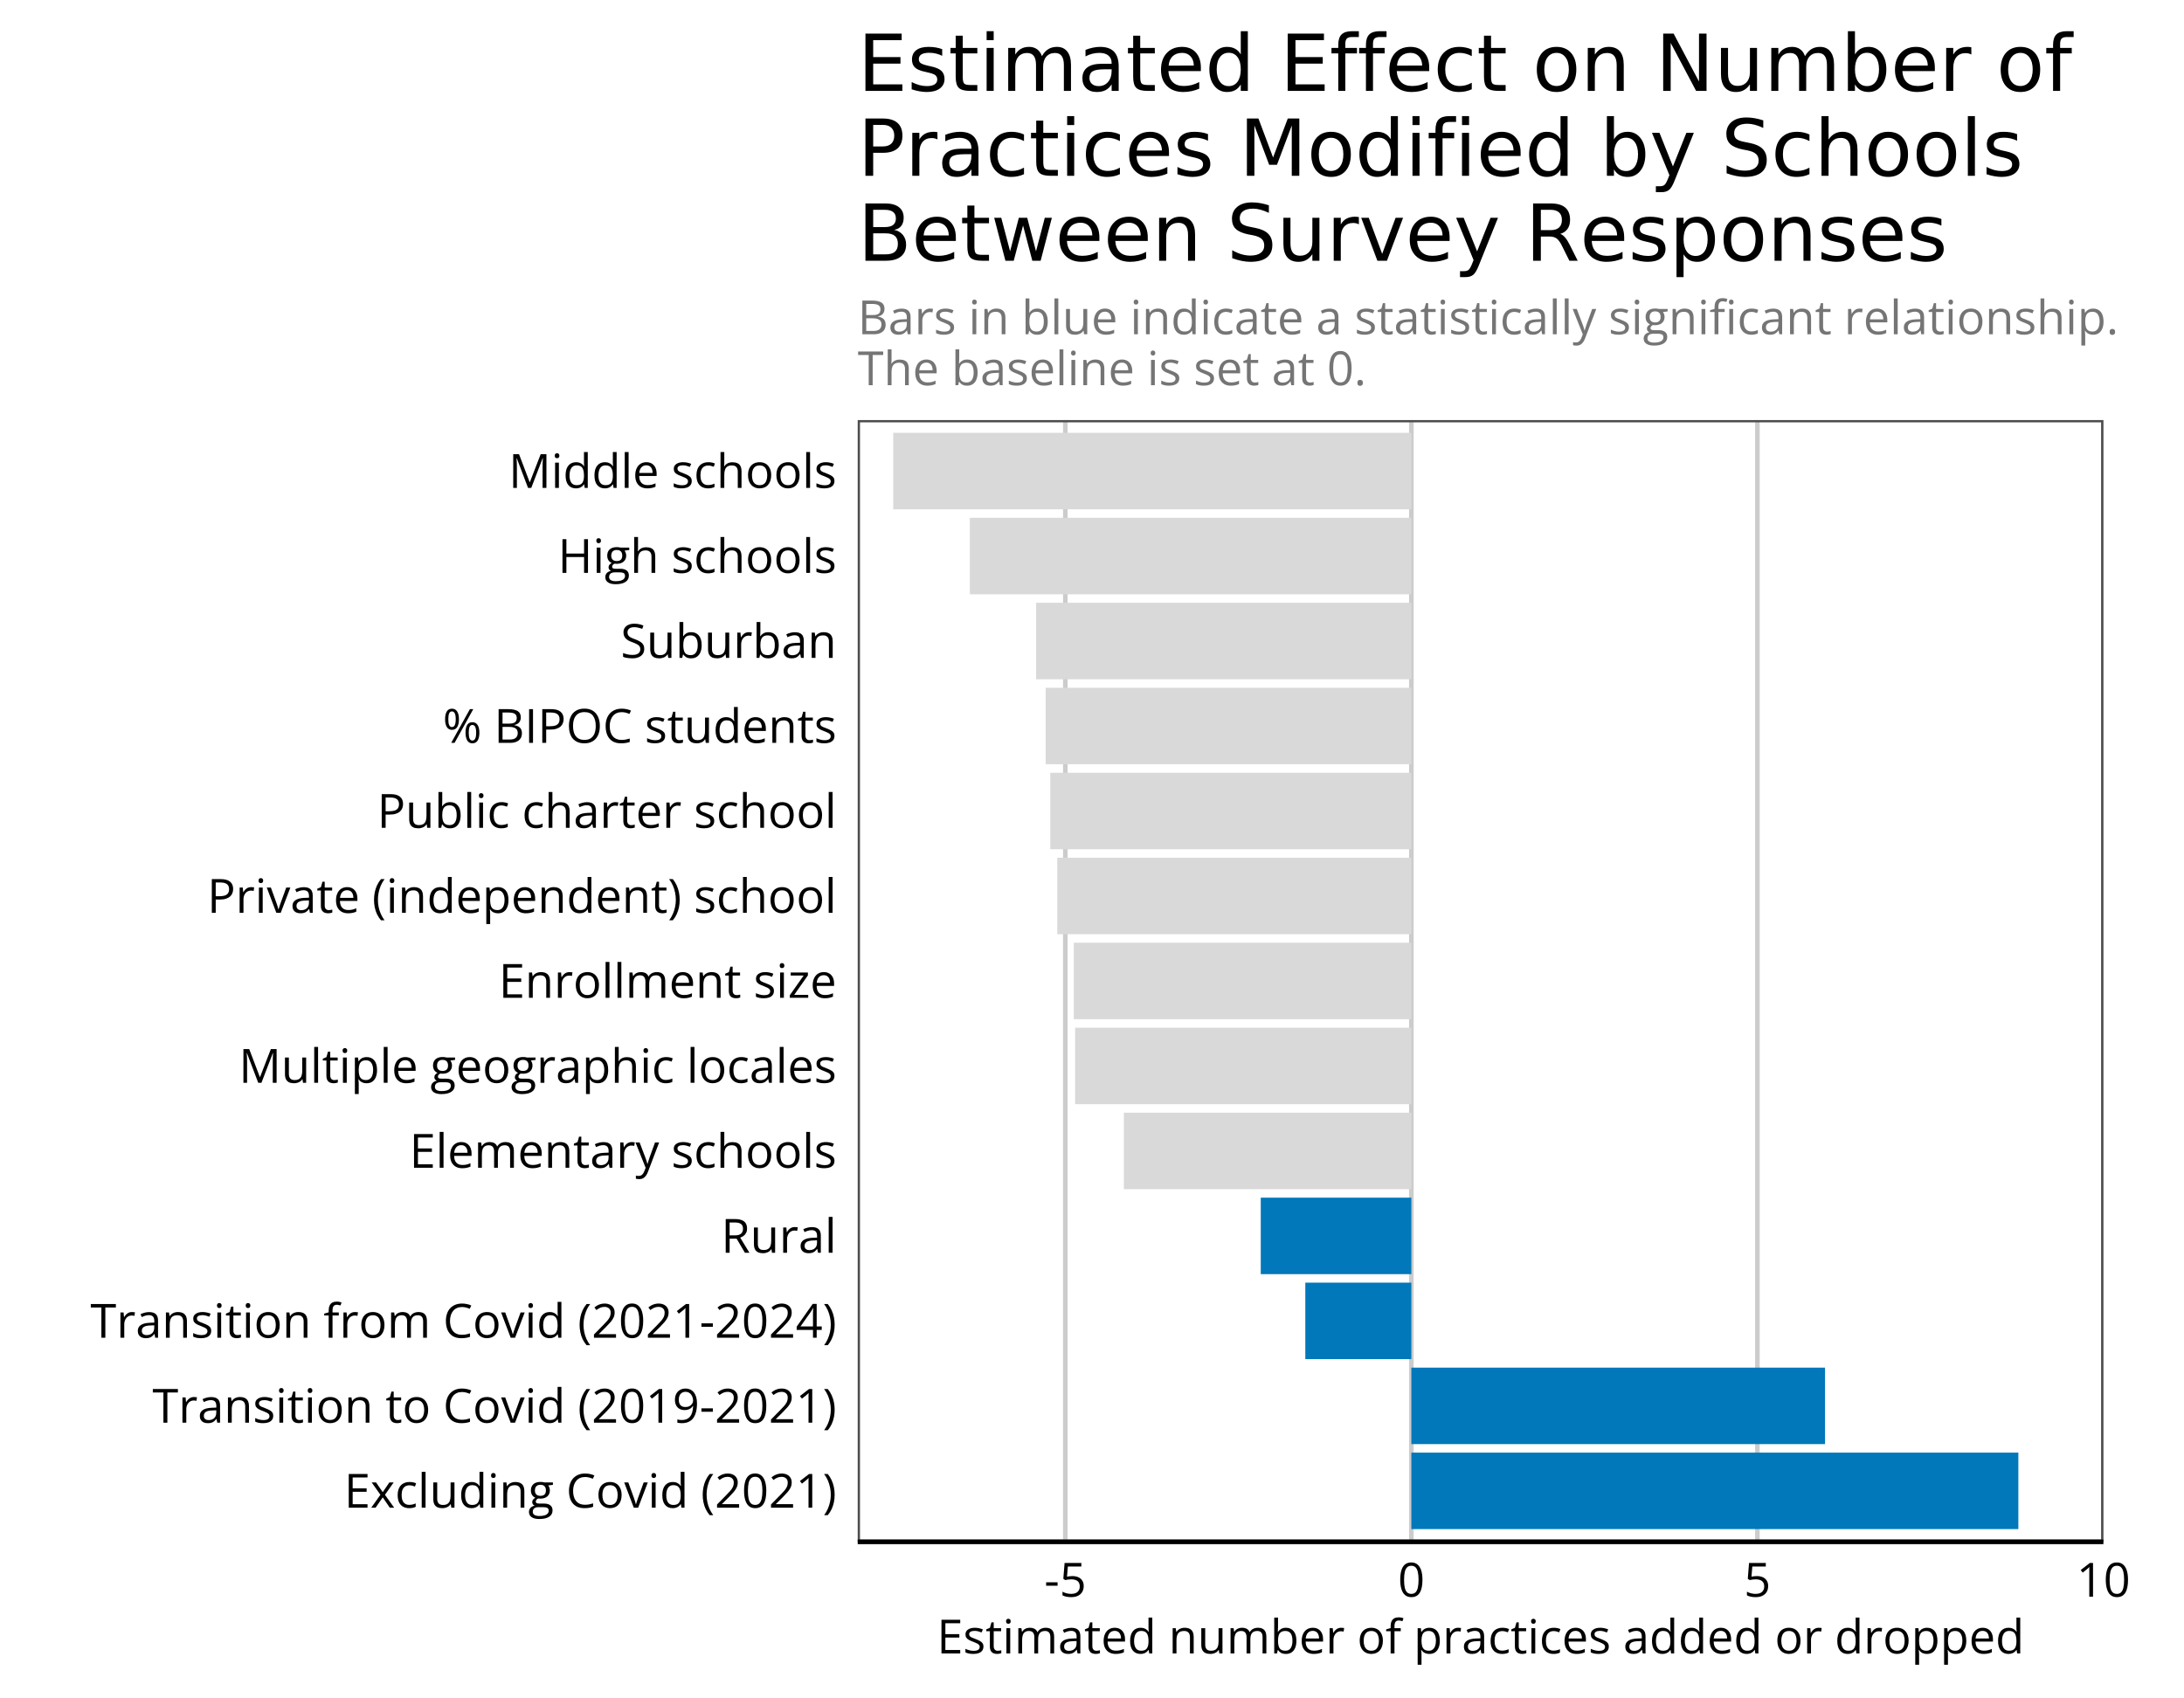 <?xml version="1.0" encoding="UTF-8"?>
<svg xmlns="http://www.w3.org/2000/svg" xmlns:xlink="http://www.w3.org/1999/xlink" width="648pt" height="504pt" viewBox="0 0 648 504" version="1.1">
<defs>
<g>
<symbol overflow="visible" id="glyph0-0">
<path style="stroke:none;" d=""/>
</symbol>
<symbol overflow="visible" id="glyph0-1">
<path style="stroke:none;" d="M 6.938 0 L 1.375 0 L 1.375 -10 L 6.938 -10 L 6.938 -8.969 L 2.531 -8.969 L 2.531 -5.734 L 6.672 -5.734 L 6.672 -4.719 L 2.531 -4.719 L 2.531 -1.031 L 6.938 -1.031 Z M 6.938 0 "/>
</symbol>
<symbol overflow="visible" id="glyph0-2">
<path style="stroke:none;" d="M 2.984 -3.828 L 0.391 -7.5 L 1.688 -7.5 L 3.672 -4.609 L 5.641 -7.5 L 6.922 -7.5 L 4.328 -3.828 L 7.062 0 L 5.766 0 L 3.672 -3.062 L 1.547 0 L 0.266 0 Z M 2.984 -3.828 "/>
</symbol>
<symbol overflow="visible" id="glyph0-3">
<path style="stroke:none;" d="M 4.203 0.141 C 3.523 0.141 2.926 0 2.406 -0.281 C 1.895 -0.562 1.492 -0.984 1.203 -1.547 C 0.922 -2.117 0.781 -2.836 0.781 -3.703 C 0.781 -4.609 0.93 -5.348 1.234 -5.922 C 1.535 -6.504 1.953 -6.93 2.484 -7.203 C 3.016 -7.484 3.625 -7.625 4.312 -7.625 C 4.688 -7.625 5.047 -7.586 5.391 -7.516 C 5.734 -7.441 6.02 -7.348 6.25 -7.234 L 5.906 -6.281 C 5.676 -6.375 5.41 -6.457 5.109 -6.531 C 4.816 -6.602 4.539 -6.641 4.281 -6.641 C 3.758 -6.641 3.328 -6.523 2.984 -6.297 C 2.641 -6.078 2.379 -5.75 2.203 -5.312 C 2.035 -4.883 1.953 -4.352 1.953 -3.719 C 1.953 -3.113 2.035 -2.598 2.203 -2.172 C 2.367 -1.742 2.617 -1.414 2.953 -1.188 C 3.285 -0.957 3.695 -0.844 4.188 -0.844 C 4.582 -0.844 4.941 -0.883 5.266 -0.969 C 5.586 -1.051 5.875 -1.148 6.125 -1.266 L 6.125 -0.266 C 5.875 -0.129 5.594 -0.031 5.281 0.031 C 4.977 0.102 4.617 0.141 4.203 0.141 Z M 4.203 0.141 "/>
</symbol>
<symbol overflow="visible" id="glyph0-4">
<path style="stroke:none;" d="M 2.344 0 L 1.203 0 L 1.203 -10.641 L 2.344 -10.641 Z M 2.344 0 "/>
</symbol>
<symbol overflow="visible" id="glyph0-5">
<path style="stroke:none;" d="M 7.391 -7.5 L 7.391 0 L 6.453 0 L 6.297 -1.047 L 6.234 -1.047 C 6.078 -0.785 5.875 -0.566 5.625 -0.391 C 5.375 -0.211 5.094 -0.082 4.781 0 C 4.477 0.094 4.156 0.141 3.812 0.141 C 3.219 0.141 2.719 0.047 2.312 -0.141 C 1.914 -0.336 1.613 -0.633 1.406 -1.031 C 1.207 -1.438 1.109 -1.953 1.109 -2.578 L 1.109 -7.5 L 2.266 -7.5 L 2.266 -2.672 C 2.266 -2.047 2.406 -1.578 2.688 -1.266 C 2.969 -0.961 3.398 -0.812 3.984 -0.812 C 4.535 -0.812 4.973 -0.914 5.297 -1.125 C 5.629 -1.332 5.867 -1.641 6.016 -2.047 C 6.16 -2.453 6.234 -2.953 6.234 -3.547 L 6.234 -7.5 Z M 7.391 -7.5 "/>
</symbol>
<symbol overflow="visible" id="glyph0-6">
<path style="stroke:none;" d="M 3.859 0.141 C 2.91 0.141 2.16 -0.18 1.609 -0.828 C 1.055 -1.484 0.781 -2.445 0.781 -3.719 C 0.781 -5.008 1.062 -5.984 1.625 -6.641 C 2.188 -7.297 2.941 -7.625 3.891 -7.625 C 4.285 -7.625 4.629 -7.57 4.922 -7.469 C 5.211 -7.363 5.469 -7.223 5.688 -7.047 C 5.906 -6.867 6.086 -6.672 6.234 -6.453 L 6.312 -6.453 C 6.289 -6.598 6.27 -6.789 6.25 -7.031 C 6.238 -7.281 6.234 -7.484 6.234 -7.641 L 6.234 -10.641 L 7.359 -10.641 L 7.359 0 L 6.453 0 L 6.281 -1.062 L 6.234 -1.062 C 6.086 -0.844 5.906 -0.641 5.688 -0.453 C 5.469 -0.273 5.207 -0.129 4.906 -0.016 C 4.613 0.086 4.266 0.141 3.859 0.141 Z M 4.047 -0.812 C 4.848 -0.812 5.41 -1.035 5.734 -1.484 C 6.066 -1.941 6.234 -2.617 6.234 -3.516 L 6.234 -3.719 C 6.234 -4.676 6.078 -5.41 5.766 -5.922 C 5.453 -6.43 4.879 -6.688 4.047 -6.688 C 3.348 -6.688 2.82 -6.414 2.469 -5.875 C 2.125 -5.344 1.953 -4.613 1.953 -3.688 C 1.953 -2.77 2.125 -2.062 2.469 -1.562 C 2.812 -1.062 3.336 -0.812 4.047 -0.812 Z M 4.047 -0.812 "/>
</symbol>
<symbol overflow="visible" id="glyph0-7">
<path style="stroke:none;" d="M 2.328 -7.5 L 2.328 0 L 1.203 0 L 1.203 -7.5 Z M 1.781 -10.297 C 1.969 -10.297 2.129 -10.234 2.266 -10.109 C 2.398 -9.992 2.469 -9.805 2.469 -9.547 C 2.469 -9.297 2.398 -9.109 2.266 -8.984 C 2.129 -8.867 1.969 -8.812 1.781 -8.812 C 1.582 -8.812 1.414 -8.867 1.281 -8.984 C 1.156 -9.109 1.094 -9.297 1.094 -9.547 C 1.094 -9.805 1.156 -9.992 1.281 -10.109 C 1.414 -10.234 1.582 -10.297 1.781 -10.297 Z M 1.781 -10.297 "/>
</symbol>
<symbol overflow="visible" id="glyph0-8">
<path style="stroke:none;" d="M 4.75 -7.625 C 5.633 -7.625 6.301 -7.406 6.75 -6.969 C 7.207 -6.539 7.438 -5.844 7.438 -4.875 L 7.438 0 L 6.328 0 L 6.328 -4.812 C 6.328 -5.438 6.18 -5.898 5.891 -6.203 C 5.609 -6.516 5.176 -6.672 4.594 -6.672 C 3.758 -6.672 3.172 -6.438 2.828 -5.969 C 2.492 -5.5 2.328 -4.816 2.328 -3.922 L 2.328 0 L 1.203 0 L 1.203 -7.5 L 2.109 -7.5 L 2.281 -6.406 L 2.344 -6.406 C 2.5 -6.676 2.703 -6.898 2.953 -7.078 C 3.203 -7.254 3.477 -7.391 3.781 -7.484 C 4.082 -7.578 4.406 -7.625 4.75 -7.625 Z M 4.75 -7.625 "/>
</symbol>
<symbol overflow="visible" id="glyph0-9">
<path style="stroke:none;" d="M 3.281 3.359 C 2.301 3.359 1.547 3.176 1.016 2.812 C 0.484 2.445 0.219 1.93 0.219 1.266 C 0.219 0.797 0.363 0.395 0.656 0.062 C 0.957 -0.27 1.375 -0.488 1.906 -0.594 C 1.707 -0.688 1.535 -0.82 1.391 -1 C 1.254 -1.188 1.188 -1.398 1.188 -1.641 C 1.188 -1.91 1.258 -2.148 1.406 -2.359 C 1.562 -2.566 1.801 -2.766 2.125 -2.953 C 1.727 -3.109 1.406 -3.375 1.156 -3.75 C 0.914 -4.133 0.797 -4.582 0.797 -5.094 C 0.797 -5.633 0.906 -6.094 1.125 -6.469 C 1.352 -6.852 1.676 -7.145 2.094 -7.344 C 2.52 -7.539 3.035 -7.641 3.641 -7.641 C 3.773 -7.641 3.91 -7.633 4.047 -7.625 C 4.18 -7.613 4.305 -7.598 4.422 -7.578 C 4.547 -7.555 4.656 -7.531 4.75 -7.5 L 7.328 -7.5 L 7.328 -6.781 L 5.938 -6.609 C 6.07 -6.43 6.188 -6.211 6.281 -5.953 C 6.375 -5.703 6.422 -5.426 6.422 -5.125 C 6.422 -4.375 6.164 -3.781 5.656 -3.344 C 5.156 -2.906 4.461 -2.688 3.578 -2.688 C 3.367 -2.688 3.156 -2.703 2.938 -2.734 C 2.707 -2.617 2.535 -2.484 2.422 -2.328 C 2.305 -2.18 2.25 -2.008 2.25 -1.812 C 2.25 -1.664 2.289 -1.547 2.375 -1.453 C 2.469 -1.367 2.598 -1.305 2.766 -1.266 C 2.93 -1.234 3.133 -1.219 3.375 -1.219 L 4.703 -1.219 C 5.516 -1.219 6.133 -1.047 6.562 -0.703 C 7 -0.359 7.219 0.141 7.219 0.797 C 7.219 1.617 6.879 2.25 6.203 2.688 C 5.535 3.133 4.562 3.359 3.281 3.359 Z M 3.328 2.469 C 3.941 2.469 4.453 2.406 4.859 2.281 C 5.266 2.156 5.566 1.973 5.766 1.734 C 5.973 1.504 6.078 1.227 6.078 0.906 C 6.078 0.602 6.008 0.375 5.875 0.219 C 5.738 0.07 5.535 -0.023 5.266 -0.078 C 5.004 -0.129 4.688 -0.156 4.312 -0.156 L 3.016 -0.156 C 2.672 -0.156 2.375 -0.102 2.125 0 C 1.875 0.102 1.68 0.254 1.547 0.453 C 1.41 0.66 1.344 0.922 1.344 1.234 C 1.344 1.641 1.516 1.945 1.859 2.156 C 2.203 2.363 2.691 2.469 3.328 2.469 Z M 3.609 -3.516 C 4.16 -3.516 4.57 -3.648 4.844 -3.922 C 5.113 -4.191 5.25 -4.594 5.25 -5.125 C 5.25 -5.688 5.109 -6.102 4.828 -6.375 C 4.555 -6.656 4.148 -6.797 3.609 -6.797 C 3.086 -6.797 2.688 -6.648 2.406 -6.359 C 2.125 -6.078 1.984 -5.656 1.984 -5.094 C 1.984 -4.582 2.125 -4.191 2.406 -3.922 C 2.688 -3.648 3.086 -3.516 3.609 -3.516 Z M 3.609 -3.516 "/>
</symbol>
<symbol overflow="visible" id="glyph0-10">
<path style="stroke:none;" d=""/>
</symbol>
<symbol overflow="visible" id="glyph0-11">
<path style="stroke:none;" d="M 5.641 -9.109 C 5.086 -9.109 4.594 -9.016 4.156 -8.828 C 3.719 -8.641 3.344 -8.363 3.031 -8 C 2.727 -7.645 2.492 -7.211 2.328 -6.703 C 2.16 -6.203 2.078 -5.633 2.078 -5 C 2.078 -4.164 2.207 -3.438 2.469 -2.812 C 2.727 -2.195 3.117 -1.719 3.641 -1.375 C 4.172 -1.039 4.828 -0.875 5.609 -0.875 C 6.055 -0.875 6.473 -0.91 6.859 -0.984 C 7.254 -1.066 7.641 -1.164 8.016 -1.281 L 8.016 -0.266 C 7.648 -0.129 7.266 -0.031 6.859 0.031 C 6.461 0.102 5.988 0.141 5.438 0.141 C 4.426 0.141 3.578 -0.066 2.891 -0.484 C 2.211 -0.91 1.703 -1.508 1.359 -2.281 C 1.023 -3.051 0.859 -3.961 0.859 -5.016 C 0.859 -5.766 0.961 -6.453 1.172 -7.078 C 1.379 -7.711 1.688 -8.254 2.094 -8.703 C 2.508 -9.16 3.016 -9.516 3.609 -9.766 C 4.203 -10.016 4.883 -10.141 5.656 -10.141 C 6.156 -10.141 6.641 -10.086 7.109 -9.984 C 7.586 -9.891 8.016 -9.75 8.391 -9.562 L 7.922 -8.578 C 7.598 -8.723 7.242 -8.848 6.859 -8.953 C 6.484 -9.055 6.078 -9.109 5.641 -9.109 Z M 5.641 -9.109 "/>
</symbol>
<symbol overflow="visible" id="glyph0-12">
<path style="stroke:none;" d="M 7.656 -3.766 C 7.656 -3.148 7.57 -2.598 7.406 -2.109 C 7.25 -1.629 7.02 -1.223 6.719 -0.891 C 6.426 -0.555 6.066 -0.301 5.641 -0.125 C 5.211 0.051 4.727 0.141 4.188 0.141 C 3.688 0.141 3.227 0.051 2.812 -0.125 C 2.395 -0.301 2.035 -0.555 1.734 -0.891 C 1.43 -1.223 1.195 -1.629 1.031 -2.109 C 0.863 -2.598 0.781 -3.148 0.781 -3.766 C 0.781 -4.578 0.914 -5.27 1.188 -5.844 C 1.469 -6.426 1.867 -6.867 2.391 -7.172 C 2.91 -7.473 3.523 -7.625 4.234 -7.625 C 4.922 -7.625 5.52 -7.473 6.031 -7.172 C 6.539 -6.867 6.938 -6.426 7.219 -5.844 C 7.508 -5.27 7.656 -4.578 7.656 -3.766 Z M 1.953 -3.766 C 1.953 -3.16 2.031 -2.633 2.188 -2.188 C 2.352 -1.75 2.602 -1.41 2.938 -1.172 C 3.27 -0.93 3.695 -0.812 4.219 -0.812 C 4.738 -0.812 5.164 -0.93 5.5 -1.172 C 5.832 -1.41 6.078 -1.75 6.234 -2.188 C 6.398 -2.633 6.484 -3.16 6.484 -3.766 C 6.484 -4.359 6.398 -4.875 6.234 -5.312 C 6.078 -5.75 5.832 -6.082 5.5 -6.312 C 5.164 -6.551 4.738 -6.672 4.219 -6.672 C 3.438 -6.672 2.863 -6.41 2.5 -5.891 C 2.133 -5.379 1.953 -4.672 1.953 -3.766 Z M 1.953 -3.766 "/>
</symbol>
<symbol overflow="visible" id="glyph0-13">
<path style="stroke:none;" d="M 2.844 0 L 0 -7.5 L 1.219 -7.5 L 2.859 -2.953 C 2.973 -2.648 3.086 -2.312 3.203 -1.938 C 3.328 -1.562 3.41 -1.258 3.453 -1.031 L 3.5 -1.031 C 3.562 -1.258 3.656 -1.562 3.781 -1.938 C 3.906 -2.312 4.02 -2.648 4.125 -2.953 L 5.781 -7.5 L 7 -7.5 L 4.141 0 Z M 2.844 0 "/>
</symbol>
<symbol overflow="visible" id="glyph0-14">
<path style="stroke:none;" d="M 0.562 -3.828 C 0.562 -4.598 0.633 -5.348 0.781 -6.078 C 0.926 -6.805 1.148 -7.5 1.453 -8.156 C 1.766 -8.82 2.156 -9.438 2.625 -10 L 3.703 -10 C 3.047 -9.133 2.551 -8.172 2.219 -7.109 C 1.883 -6.055 1.719 -4.969 1.719 -3.844 C 1.719 -3.113 1.789 -2.395 1.938 -1.688 C 2.082 -0.977 2.301 -0.297 2.594 0.359 C 2.895 1.016 3.258 1.633 3.688 2.219 L 2.625 2.219 C 2.156 1.664 1.766 1.066 1.453 0.422 C 1.148 -0.223 0.926 -0.906 0.781 -1.625 C 0.633 -2.344 0.562 -3.078 0.562 -3.828 Z M 0.562 -3.828 "/>
</symbol>
<symbol overflow="visible" id="glyph0-15">
<path style="stroke:none;" d="M 7.234 0 L 0.688 0 L 0.688 -0.953 L 3.359 -3.672 C 3.859 -4.172 4.273 -4.613 4.609 -5 C 4.953 -5.395 5.211 -5.781 5.391 -6.156 C 5.566 -6.539 5.656 -6.961 5.656 -7.422 C 5.656 -7.984 5.488 -8.41 5.156 -8.703 C 4.82 -9.004 4.379 -9.156 3.828 -9.156 C 3.359 -9.156 2.938 -9.07 2.562 -8.906 C 2.195 -8.75 1.816 -8.52 1.422 -8.219 L 0.828 -8.984 C 1.086 -9.203 1.375 -9.398 1.688 -9.578 C 2 -9.754 2.332 -9.891 2.688 -9.984 C 3.051 -10.086 3.43 -10.141 3.828 -10.141 C 4.453 -10.141 4.984 -10.031 5.422 -9.812 C 5.867 -9.602 6.211 -9.301 6.453 -8.906 C 6.703 -8.508 6.828 -8.035 6.828 -7.484 C 6.828 -6.953 6.723 -6.457 6.516 -6 C 6.305 -5.551 6.008 -5.102 5.625 -4.656 C 5.25 -4.219 4.812 -3.75 4.312 -3.25 L 2.141 -1.094 L 2.141 -1.047 L 7.234 -1.047 Z M 7.234 0 "/>
</symbol>
<symbol overflow="visible" id="glyph0-16">
<path style="stroke:none;" d="M 7.297 -5.016 C 7.297 -4.203 7.234 -3.473 7.109 -2.828 C 6.984 -2.191 6.785 -1.648 6.516 -1.203 C 6.254 -0.766 5.914 -0.43 5.5 -0.203 C 5.082 0.023 4.582 0.141 4 0.141 C 3.25 0.141 2.629 -0.062 2.141 -0.469 C 1.66 -0.875 1.301 -1.461 1.062 -2.234 C 0.82 -3.004 0.703 -3.93 0.703 -5.016 C 0.703 -6.078 0.812 -6.992 1.031 -7.766 C 1.25 -8.535 1.598 -9.125 2.078 -9.531 C 2.555 -9.945 3.195 -10.156 4 -10.156 C 4.75 -10.156 5.363 -9.945 5.844 -9.531 C 6.332 -9.125 6.695 -8.535 6.938 -7.766 C 7.176 -7.004 7.297 -6.086 7.297 -5.016 Z M 1.844 -5.016 C 1.844 -4.078 1.91 -3.297 2.047 -2.672 C 2.191 -2.055 2.422 -1.594 2.734 -1.281 C 3.055 -0.977 3.477 -0.828 4 -0.828 C 4.508 -0.828 4.922 -0.977 5.234 -1.281 C 5.555 -1.594 5.785 -2.055 5.922 -2.672 C 6.066 -3.297 6.141 -4.078 6.141 -5.016 C 6.141 -5.93 6.066 -6.695 5.922 -7.312 C 5.785 -7.926 5.562 -8.391 5.25 -8.703 C 4.938 -9.016 4.52 -9.172 4 -9.172 C 3.469 -9.172 3.047 -9.016 2.734 -8.703 C 2.422 -8.391 2.191 -7.926 2.047 -7.312 C 1.91 -6.695 1.844 -5.93 1.844 -5.016 Z M 1.844 -5.016 "/>
</symbol>
<symbol overflow="visible" id="glyph0-17">
<path style="stroke:none;" d="M 4.922 0 L 3.812 0 L 3.812 -7.078 C 3.812 -7.348 3.812 -7.578 3.812 -7.766 C 3.812 -7.961 3.812 -8.141 3.812 -8.297 C 3.82 -8.461 3.836 -8.633 3.859 -8.812 C 3.711 -8.664 3.578 -8.539 3.453 -8.438 C 3.336 -8.332 3.188 -8.203 3 -8.047 L 1.859 -7.141 L 1.266 -7.906 L 3.969 -10 L 4.922 -10 Z M 4.922 0 "/>
</symbol>
<symbol overflow="visible" id="glyph0-18">
<path style="stroke:none;" d="M 3.562 -3.844 C 3.562 -3.082 3.488 -2.344 3.344 -1.625 C 3.195 -0.906 2.973 -0.223 2.672 0.422 C 2.367 1.078 1.984 1.676 1.516 2.219 L 0.438 2.219 C 0.875 1.633 1.238 1.008 1.531 0.344 C 1.82 -0.312 2.039 -0.992 2.188 -1.703 C 2.344 -2.41 2.422 -3.129 2.422 -3.859 C 2.422 -4.598 2.344 -5.328 2.188 -6.047 C 2.039 -6.766 1.82 -7.457 1.531 -8.125 C 1.238 -8.789 0.867 -9.414 0.422 -10 L 1.516 -10 C 1.984 -9.438 2.367 -8.82 2.672 -8.156 C 2.973 -7.5 3.195 -6.805 3.344 -6.078 C 3.488 -5.359 3.562 -4.613 3.562 -3.844 Z M 3.562 -3.844 "/>
</symbol>
<symbol overflow="visible" id="glyph0-19">
<path style="stroke:none;" d="M 4.438 0 L 3.266 0 L 3.266 -8.969 L 0.125 -8.969 L 0.125 -10 L 7.562 -10 L 7.562 -8.969 L 4.438 -8.969 Z M 4.438 0 "/>
</symbol>
<symbol overflow="visible" id="glyph0-20">
<path style="stroke:none;" d="M 4.594 -7.625 C 4.75 -7.625 4.906 -7.613 5.062 -7.594 C 5.227 -7.582 5.379 -7.566 5.516 -7.547 L 5.359 -6.484 C 5.242 -6.516 5.109 -6.539 4.953 -6.562 C 4.805 -6.582 4.664 -6.594 4.531 -6.594 C 4.227 -6.594 3.941 -6.531 3.672 -6.406 C 3.41 -6.289 3.18 -6.117 2.984 -5.891 C 2.785 -5.66 2.629 -5.383 2.516 -5.062 C 2.398 -4.75 2.344 -4.398 2.344 -4.016 L 2.344 0 L 1.203 0 L 1.203 -7.5 L 2.141 -7.5 L 2.266 -6.109 L 2.312 -6.109 C 2.469 -6.391 2.656 -6.645 2.875 -6.875 C 3.094 -7.102 3.344 -7.285 3.625 -7.422 C 3.914 -7.555 4.238 -7.625 4.594 -7.625 Z M 4.594 -7.625 "/>
</symbol>
<symbol overflow="visible" id="glyph0-21">
<path style="stroke:none;" d="M 4 -7.609 C 4.895 -7.609 5.555 -7.406 5.984 -7 C 6.422 -6.602 6.641 -5.969 6.641 -5.094 L 6.641 0 L 5.812 0 L 5.594 -1.109 L 5.531 -1.109 C 5.32 -0.836 5.102 -0.609 4.875 -0.422 C 4.656 -0.234 4.395 -0.094 4.094 0 C 3.789 0.094 3.426 0.141 3 0.141 C 2.539 0.141 2.133 0.062 1.781 -0.094 C 1.426 -0.258 1.145 -0.504 0.938 -0.828 C 0.738 -1.148 0.641 -1.562 0.641 -2.062 C 0.641 -2.801 0.938 -3.367 1.531 -3.766 C 2.125 -4.172 3.023 -4.395 4.234 -4.438 L 5.531 -4.484 L 5.531 -4.953 C 5.531 -5.598 5.391 -6.051 5.109 -6.312 C 4.836 -6.57 4.445 -6.703 3.938 -6.703 C 3.539 -6.703 3.164 -6.645 2.812 -6.531 C 2.457 -6.414 2.125 -6.281 1.812 -6.125 L 1.453 -6.984 C 1.797 -7.16 2.188 -7.305 2.625 -7.422 C 3.062 -7.547 3.52 -7.609 4 -7.609 Z M 5.516 -3.688 L 4.375 -3.641 C 3.438 -3.609 2.773 -3.457 2.391 -3.188 C 2.016 -2.914 1.828 -2.535 1.828 -2.047 C 1.828 -1.617 1.957 -1.301 2.219 -1.094 C 2.477 -0.883 2.82 -0.781 3.25 -0.781 C 3.914 -0.781 4.457 -0.961 4.875 -1.328 C 5.301 -1.703 5.516 -2.258 5.516 -3 Z M 5.516 -3.688 "/>
</symbol>
<symbol overflow="visible" id="glyph0-22">
<path style="stroke:none;" d="M 6.047 -2.047 C 6.047 -1.566 5.926 -1.164 5.688 -0.844 C 5.445 -0.52 5.102 -0.273 4.656 -0.109 C 4.219 0.055 3.688 0.141 3.062 0.141 C 2.539 0.141 2.086 0.098 1.703 0.016 C 1.328 -0.066 0.992 -0.18 0.703 -0.328 L 0.703 -1.375 C 1.004 -1.227 1.367 -1.094 1.797 -0.969 C 2.223 -0.844 2.656 -0.781 3.094 -0.781 C 3.738 -0.781 4.207 -0.883 4.5 -1.094 C 4.789 -1.312 4.938 -1.598 4.938 -1.953 C 4.938 -2.16 4.879 -2.344 4.766 -2.5 C 4.648 -2.656 4.457 -2.805 4.188 -2.953 C 3.914 -3.098 3.535 -3.266 3.047 -3.453 C 2.566 -3.629 2.148 -3.805 1.797 -3.984 C 1.453 -4.172 1.188 -4.391 1 -4.641 C 0.812 -4.898 0.719 -5.238 0.719 -5.656 C 0.719 -6.289 0.973 -6.773 1.484 -7.109 C 1.992 -7.453 2.664 -7.625 3.5 -7.625 C 3.957 -7.625 4.379 -7.578 4.766 -7.484 C 5.16 -7.398 5.531 -7.285 5.875 -7.141 L 5.5 -6.234 C 5.188 -6.359 4.852 -6.469 4.5 -6.562 C 4.156 -6.656 3.801 -6.703 3.438 -6.703 C 2.906 -6.703 2.5 -6.613 2.219 -6.438 C 1.945 -6.27 1.812 -6.035 1.812 -5.734 C 1.812 -5.492 1.875 -5.297 2 -5.141 C 2.125 -4.992 2.332 -4.852 2.625 -4.719 C 2.914 -4.594 3.297 -4.441 3.766 -4.266 C 4.234 -4.086 4.633 -3.906 4.969 -3.719 C 5.312 -3.539 5.578 -3.32 5.766 -3.062 C 5.953 -2.801 6.047 -2.461 6.047 -2.047 Z M 6.047 -2.047 "/>
</symbol>
<symbol overflow="visible" id="glyph0-23">
<path style="stroke:none;" d="M 3.609 -0.797 C 3.797 -0.797 3.988 -0.812 4.188 -0.844 C 4.383 -0.875 4.547 -0.91 4.672 -0.953 L 4.672 -0.078 C 4.535 -0.016 4.348 0.035 4.109 0.078 C 3.879 0.117 3.656 0.141 3.438 0.141 C 3.039 0.141 2.676 0.07 2.344 -0.062 C 2.02 -0.207 1.758 -0.445 1.562 -0.781 C 1.375 -1.113 1.281 -1.57 1.281 -2.156 L 1.281 -6.609 L 0.219 -6.609 L 0.219 -7.156 L 1.297 -7.609 L 1.75 -9.234 L 2.422 -9.234 L 2.422 -7.5 L 4.625 -7.5 L 4.625 -6.609 L 2.422 -6.609 L 2.422 -2.188 C 2.422 -1.719 2.531 -1.367 2.75 -1.141 C 2.969 -0.91 3.254 -0.797 3.609 -0.797 Z M 3.609 -0.797 "/>
</symbol>
<symbol overflow="visible" id="glyph0-24">
<path style="stroke:none;" d="M 7.25 -5.734 C 7.25 -5.129 7.207 -4.539 7.125 -3.969 C 7.039 -3.395 6.895 -2.859 6.688 -2.359 C 6.488 -1.859 6.219 -1.422 5.875 -1.047 C 5.531 -0.68 5.094 -0.391 4.562 -0.172 C 4.039 0.035 3.422 0.141 2.703 0.141 C 2.504 0.141 2.281 0.125 2.031 0.094 C 1.781 0.07 1.578 0.039 1.422 0 L 1.422 -0.984 C 1.586 -0.922 1.785 -0.875 2.016 -0.844 C 2.242 -0.812 2.469 -0.797 2.688 -0.797 C 3.531 -0.797 4.195 -0.977 4.688 -1.344 C 5.176 -1.707 5.523 -2.203 5.734 -2.828 C 5.953 -3.461 6.078 -4.176 6.109 -4.969 L 6.016 -4.969 C 5.879 -4.75 5.703 -4.547 5.484 -4.359 C 5.266 -4.18 5 -4.035 4.688 -3.922 C 4.375 -3.805 4.004 -3.75 3.578 -3.75 C 3.004 -3.75 2.5 -3.867 2.062 -4.109 C 1.633 -4.348 1.301 -4.691 1.062 -5.141 C 0.82 -5.586 0.703 -6.133 0.703 -6.781 C 0.703 -7.469 0.832 -8.062 1.094 -8.562 C 1.352 -9.062 1.719 -9.445 2.188 -9.719 C 2.664 -10 3.227 -10.141 3.875 -10.141 C 4.363 -10.141 4.812 -10.047 5.219 -9.859 C 5.633 -9.672 5.992 -9.391 6.297 -9.016 C 6.598 -8.648 6.832 -8.191 7 -7.641 C 7.164 -7.098 7.25 -6.461 7.25 -5.734 Z M 3.875 -9.172 C 3.27 -9.172 2.781 -8.973 2.406 -8.578 C 2.031 -8.18 1.844 -7.582 1.844 -6.781 C 1.844 -6.125 2.004 -5.602 2.328 -5.219 C 2.648 -4.844 3.148 -4.656 3.828 -4.656 C 4.285 -4.656 4.68 -4.742 5.016 -4.922 C 5.359 -5.109 5.625 -5.348 5.812 -5.641 C 6 -5.93 6.094 -6.223 6.094 -6.516 C 6.094 -6.816 6.047 -7.125 5.953 -7.438 C 5.867 -7.75 5.734 -8.035 5.547 -8.297 C 5.367 -8.555 5.141 -8.766 4.859 -8.922 C 4.578 -9.086 4.25 -9.172 3.875 -9.172 Z M 3.875 -9.172 "/>
</symbol>
<symbol overflow="visible" id="glyph0-25">
<path style="stroke:none;" d="M 0.562 -3.25 L 0.562 -4.266 L 3.953 -4.266 L 3.953 -3.25 Z M 0.562 -3.25 "/>
</symbol>
<symbol overflow="visible" id="glyph0-26">
<path style="stroke:none;" d="M 4.531 -6.609 L 2.672 -6.609 L 2.672 0 L 1.531 0 L 1.531 -6.609 L 0.203 -6.609 L 0.203 -7.156 L 1.531 -7.531 L 1.531 -8.031 C 1.531 -8.656 1.625 -9.164 1.812 -9.562 C 2 -9.957 2.27 -10.25 2.625 -10.438 C 2.977 -10.625 3.41 -10.719 3.922 -10.719 C 4.211 -10.719 4.477 -10.691 4.719 -10.641 C 4.957 -10.586 5.164 -10.531 5.344 -10.469 L 5.047 -9.578 C 4.891 -9.617 4.711 -9.66 4.516 -9.703 C 4.328 -9.754 4.133 -9.781 3.938 -9.781 C 3.5 -9.781 3.176 -9.641 2.969 -9.359 C 2.77 -9.078 2.672 -8.641 2.672 -8.047 L 2.672 -7.5 L 4.531 -7.5 Z M 4.531 -6.609 "/>
</symbol>
<symbol overflow="visible" id="glyph0-27">
<path style="stroke:none;" d="M 9.328 -7.625 C 10.148 -7.625 10.77 -7.41 11.188 -6.984 C 11.613 -6.555 11.828 -5.863 11.828 -4.906 L 11.828 0 L 10.703 0 L 10.703 -4.859 C 10.703 -5.461 10.57 -5.914 10.312 -6.219 C 10.051 -6.52 9.66 -6.672 9.141 -6.672 C 8.422 -6.672 7.895 -6.461 7.562 -6.047 C 7.238 -5.629 7.078 -5.008 7.078 -4.188 L 7.078 0 L 5.953 0 L 5.953 -4.859 C 5.953 -5.266 5.891 -5.598 5.766 -5.859 C 5.648 -6.129 5.477 -6.332 5.25 -6.469 C 5.02 -6.602 4.727 -6.672 4.375 -6.672 C 3.883 -6.672 3.488 -6.566 3.188 -6.359 C 2.883 -6.16 2.664 -5.859 2.531 -5.453 C 2.395 -5.047 2.328 -4.551 2.328 -3.969 L 2.328 0 L 1.203 0 L 1.203 -7.5 L 2.109 -7.5 L 2.281 -6.438 L 2.344 -6.438 C 2.5 -6.695 2.688 -6.914 2.906 -7.094 C 3.133 -7.27 3.391 -7.398 3.672 -7.484 C 3.961 -7.578 4.266 -7.625 4.578 -7.625 C 5.148 -7.625 5.629 -7.52 6.016 -7.312 C 6.398 -7.102 6.676 -6.781 6.844 -6.344 L 6.906 -6.344 C 7.156 -6.781 7.492 -7.102 7.922 -7.312 C 8.348 -7.52 8.816 -7.625 9.328 -7.625 Z M 9.328 -7.625 "/>
</symbol>
<symbol overflow="visible" id="glyph0-28">
<path style="stroke:none;" d="M 7.734 -2.312 L 6.234 -2.312 L 6.234 0 L 5.141 0 L 5.141 -2.312 L 0.297 -2.312 L 0.297 -3.281 L 5.062 -10.047 L 6.234 -10.047 L 6.234 -3.344 L 7.734 -3.344 Z M 5.141 -3.344 L 5.141 -6.609 C 5.141 -6.859 5.141 -7.082 5.141 -7.281 C 5.141 -7.488 5.145 -7.68 5.156 -7.859 C 5.164 -8.035 5.176 -8.203 5.188 -8.359 C 5.195 -8.516 5.203 -8.672 5.203 -8.828 L 5.141 -8.828 C 5.055 -8.648 4.957 -8.457 4.844 -8.25 C 4.738 -8.051 4.629 -7.875 4.516 -7.719 L 1.422 -3.344 Z M 5.141 -3.344 "/>
</symbol>
<symbol overflow="visible" id="glyph0-29">
<path style="stroke:none;" d="M 4.062 -10 C 4.883 -10 5.562 -9.895 6.094 -9.688 C 6.633 -9.488 7.035 -9.18 7.297 -8.766 C 7.566 -8.348 7.703 -7.816 7.703 -7.172 C 7.703 -6.648 7.602 -6.211 7.406 -5.859 C 7.219 -5.504 6.969 -5.219 6.656 -5 C 6.344 -4.781 6.016 -4.609 5.672 -4.484 L 8.406 0 L 7.062 0 L 4.609 -4.172 L 2.531 -4.172 L 2.531 0 L 1.375 0 L 1.375 -10 Z M 4 -8.984 L 2.531 -8.984 L 2.531 -5.156 L 4.109 -5.156 C 4.93 -5.156 5.535 -5.32 5.922 -5.656 C 6.305 -5.988 6.5 -6.477 6.5 -7.125 C 6.5 -7.801 6.289 -8.281 5.875 -8.562 C 5.469 -8.844 4.844 -8.984 4 -8.984 Z M 4 -8.984 "/>
</symbol>
<symbol overflow="visible" id="glyph0-30">
<path style="stroke:none;" d="M 4.078 -7.625 C 4.711 -7.625 5.258 -7.484 5.719 -7.203 C 6.176 -6.922 6.523 -6.523 6.766 -6.016 C 7.004 -5.504 7.125 -4.91 7.125 -4.234 L 7.125 -3.531 L 1.953 -3.531 C 1.961 -2.656 2.18 -1.984 2.609 -1.516 C 3.035 -1.055 3.633 -0.828 4.406 -0.828 C 4.875 -0.828 5.289 -0.867 5.656 -0.953 C 6.02 -1.047 6.398 -1.176 6.797 -1.344 L 6.797 -0.344 C 6.422 -0.176 6.047 -0.055 5.672 0.016 C 5.297 0.098 4.859 0.141 4.359 0.141 C 3.641 0.141 3.008 -0.004 2.469 -0.297 C 1.938 -0.598 1.52 -1.031 1.219 -1.594 C 0.926 -2.164 0.781 -2.863 0.781 -3.688 C 0.781 -4.5 0.914 -5.195 1.188 -5.781 C 1.457 -6.375 1.836 -6.828 2.328 -7.141 C 2.828 -7.461 3.41 -7.625 4.078 -7.625 Z M 4.062 -6.703 C 3.457 -6.703 2.973 -6.504 2.609 -6.109 C 2.254 -5.711 2.039 -5.156 1.969 -4.438 L 5.938 -4.438 C 5.938 -4.883 5.867 -5.273 5.734 -5.609 C 5.598 -5.953 5.391 -6.219 5.109 -6.406 C 4.836 -6.602 4.488 -6.703 4.062 -6.703 Z M 4.062 -6.703 "/>
</symbol>
<symbol overflow="visible" id="glyph0-31">
<path style="stroke:none;" d="M 0.016 -7.5 L 1.234 -7.5 L 2.891 -3.141 C 2.984 -2.891 3.07 -2.645 3.156 -2.406 C 3.238 -2.176 3.312 -1.953 3.375 -1.734 C 3.438 -1.523 3.484 -1.316 3.516 -1.109 L 3.562 -1.109 C 3.633 -1.336 3.727 -1.641 3.844 -2.016 C 3.957 -2.391 4.082 -2.77 4.219 -3.156 L 5.797 -7.5 L 7.016 -7.5 L 3.75 1.094 C 3.582 1.562 3.379 1.961 3.141 2.297 C 2.91 2.641 2.629 2.906 2.297 3.094 C 1.973 3.281 1.582 3.375 1.125 3.375 C 0.906 3.375 0.711 3.359 0.547 3.328 C 0.391 3.305 0.25 3.281 0.125 3.25 L 0.125 2.344 C 0.227 2.363 0.352 2.379 0.5 2.391 C 0.645 2.41 0.789 2.422 0.938 2.422 C 1.227 2.422 1.473 2.367 1.672 2.266 C 1.879 2.16 2.055 2.004 2.203 1.797 C 2.359 1.586 2.492 1.344 2.609 1.062 L 3.016 0.016 Z M 0.016 -7.5 "/>
</symbol>
<symbol overflow="visible" id="glyph0-32">
<path style="stroke:none;" d="M 2.328 -10.641 L 2.328 -7.453 C 2.328 -7.273 2.32 -7.094 2.312 -6.906 C 2.301 -6.719 2.285 -6.551 2.266 -6.406 L 2.344 -6.406 C 2.5 -6.664 2.695 -6.883 2.938 -7.062 C 3.176 -7.238 3.445 -7.375 3.75 -7.469 C 4.062 -7.562 4.383 -7.609 4.719 -7.609 C 5.32 -7.609 5.828 -7.516 6.234 -7.328 C 6.641 -7.141 6.941 -6.844 7.141 -6.438 C 7.336 -6.039 7.438 -5.52 7.438 -4.875 L 7.438 0 L 6.328 0 L 6.328 -4.812 C 6.328 -5.438 6.18 -5.898 5.891 -6.203 C 5.609 -6.516 5.176 -6.672 4.594 -6.672 C 4.031 -6.672 3.582 -6.562 3.25 -6.344 C 2.926 -6.133 2.691 -5.828 2.547 -5.422 C 2.398 -5.016 2.328 -4.516 2.328 -3.922 L 2.328 0 L 1.203 0 L 1.203 -10.641 Z M 2.328 -10.641 "/>
</symbol>
<symbol overflow="visible" id="glyph0-33">
<path style="stroke:none;" d="M 5.766 0 L 2.406 -8.844 L 2.359 -8.844 C 2.367 -8.656 2.379 -8.426 2.391 -8.156 C 2.41 -7.895 2.426 -7.602 2.438 -7.281 C 2.445 -6.969 2.453 -6.645 2.453 -6.312 L 2.453 0 L 1.375 0 L 1.375 -10 L 3.094 -10 L 6.25 -1.688 L 6.297 -1.688 L 9.516 -10 L 11.219 -10 L 11.219 0 L 10.078 0 L 10.078 -6.406 C 10.078 -6.695 10.082 -6.988 10.094 -7.281 C 10.102 -7.582 10.113 -7.863 10.125 -8.125 C 10.133 -8.395 10.148 -8.629 10.172 -8.828 L 10.109 -8.828 L 6.719 0 Z M 5.766 0 "/>
</symbol>
<symbol overflow="visible" id="glyph0-34">
<path style="stroke:none;" d="M 4.719 -7.625 C 5.656 -7.625 6.398 -7.301 6.953 -6.656 C 7.504 -6.02 7.781 -5.055 7.781 -3.766 C 7.781 -2.91 7.648 -2.191 7.391 -1.609 C 7.141 -1.035 6.785 -0.598 6.328 -0.297 C 5.867 -0.004 5.32 0.141 4.688 0.141 C 4.289 0.141 3.941 0.086 3.641 -0.016 C 3.336 -0.117 3.078 -0.258 2.859 -0.438 C 2.648 -0.625 2.477 -0.82 2.344 -1.031 L 2.25 -1.031 C 2.27 -0.852 2.289 -0.633 2.312 -0.375 C 2.332 -0.125 2.344 0.094 2.344 0.281 L 2.344 3.344 L 1.203 3.344 L 1.203 -7.5 L 2.141 -7.5 L 2.281 -6.391 L 2.344 -6.391 C 2.488 -6.617 2.664 -6.828 2.875 -7.016 C 3.082 -7.203 3.336 -7.348 3.641 -7.453 C 3.941 -7.566 4.301 -7.625 4.719 -7.625 Z M 4.516 -6.672 C 3.992 -6.672 3.578 -6.57 3.266 -6.375 C 2.953 -6.176 2.723 -5.875 2.578 -5.469 C 2.43 -5.07 2.352 -4.57 2.344 -3.969 L 2.344 -3.75 C 2.344 -3.113 2.41 -2.578 2.547 -2.141 C 2.68 -1.703 2.91 -1.367 3.234 -1.141 C 3.555 -0.922 3.988 -0.812 4.531 -0.812 C 5 -0.812 5.383 -0.938 5.688 -1.188 C 6 -1.438 6.234 -1.785 6.391 -2.234 C 6.547 -2.68 6.625 -3.195 6.625 -3.781 C 6.625 -4.664 6.445 -5.367 6.094 -5.891 C 5.75 -6.41 5.223 -6.672 4.516 -6.672 Z M 4.516 -6.672 "/>
</symbol>
<symbol overflow="visible" id="glyph0-35">
<path style="stroke:none;" d="M 6.016 0 L 0.547 0 L 0.547 -0.75 L 4.656 -6.609 L 0.812 -6.609 L 0.812 -7.5 L 5.922 -7.5 L 5.922 -6.656 L 1.859 -0.875 L 6.016 -0.875 Z M 6.016 0 "/>
</symbol>
<symbol overflow="visible" id="glyph0-36">
<path style="stroke:none;" d="M 3.984 -10 C 5.266 -10 6.203 -9.742 6.797 -9.234 C 7.398 -8.734 7.703 -8.016 7.703 -7.078 C 7.703 -6.648 7.629 -6.242 7.484 -5.859 C 7.348 -5.484 7.125 -5.148 6.812 -4.859 C 6.5 -4.578 6.094 -4.352 5.594 -4.188 C 5.094 -4.02 4.477 -3.938 3.75 -3.938 L 2.531 -3.938 L 2.531 0 L 1.375 0 L 1.375 -10 Z M 3.875 -9 L 2.531 -9 L 2.531 -4.922 L 3.609 -4.922 C 4.254 -4.922 4.789 -4.988 5.219 -5.125 C 5.645 -5.27 5.961 -5.492 6.172 -5.797 C 6.391 -6.109 6.5 -6.52 6.5 -7.031 C 6.5 -7.695 6.285 -8.191 5.859 -8.516 C 5.43 -8.836 4.77 -9 3.875 -9 Z M 3.875 -9 "/>
</symbol>
<symbol overflow="visible" id="glyph0-37">
<path style="stroke:none;" d="M 2.328 -10.641 L 2.328 -7.984 C 2.328 -7.672 2.316 -7.367 2.297 -7.078 C 2.285 -6.797 2.273 -6.578 2.266 -6.422 L 2.328 -6.422 C 2.535 -6.754 2.832 -7.035 3.219 -7.266 C 3.602 -7.504 4.098 -7.625 4.703 -7.625 C 5.641 -7.625 6.383 -7.297 6.938 -6.641 C 7.5 -5.992 7.781 -5.031 7.781 -3.75 C 7.781 -2.906 7.648 -2.191 7.391 -1.609 C 7.141 -1.035 6.781 -0.598 6.312 -0.297 C 5.852 -0.004 5.305 0.141 4.672 0.141 C 4.078 0.141 3.586 0.031 3.203 -0.188 C 2.828 -0.414 2.539 -0.688 2.344 -1 L 2.25 -1 L 2.016 0 L 1.203 0 L 1.203 -10.641 Z M 4.516 -6.672 C 3.973 -6.672 3.539 -6.562 3.219 -6.344 C 2.906 -6.133 2.676 -5.816 2.531 -5.391 C 2.395 -4.973 2.328 -4.438 2.328 -3.781 L 2.328 -3.719 C 2.328 -2.77 2.484 -2.047 2.797 -1.547 C 3.117 -1.055 3.691 -0.812 4.516 -0.812 C 5.211 -0.812 5.734 -1.066 6.078 -1.578 C 6.43 -2.086 6.609 -2.816 6.609 -3.766 C 6.609 -4.723 6.438 -5.445 6.094 -5.938 C 5.75 -6.426 5.223 -6.672 4.516 -6.672 Z M 4.516 -6.672 "/>
</symbol>
<symbol overflow="visible" id="glyph0-38">
<path style="stroke:none;" d="M 2.734 -10.141 C 3.41 -10.141 3.926 -9.863 4.281 -9.312 C 4.633 -8.77 4.812 -8.004 4.812 -7.016 C 4.812 -6.023 4.641 -5.25 4.297 -4.688 C 3.953 -4.133 3.43 -3.859 2.734 -3.859 C 2.078 -3.859 1.57 -4.133 1.219 -4.688 C 0.875 -5.25 0.703 -6.023 0.703 -7.016 C 0.703 -8.004 0.867 -8.77 1.203 -9.312 C 1.535 -9.863 2.047 -10.141 2.734 -10.141 Z M 2.734 -9.328 C 2.359 -9.328 2.082 -9.133 1.906 -8.75 C 1.738 -8.363 1.656 -7.785 1.656 -7.016 C 1.656 -6.242 1.738 -5.66 1.906 -5.266 C 2.082 -4.879 2.359 -4.688 2.734 -4.688 C 3.109 -4.688 3.391 -4.879 3.578 -5.266 C 3.766 -5.66 3.859 -6.242 3.859 -7.016 C 3.859 -7.773 3.766 -8.348 3.578 -8.734 C 3.398 -9.129 3.117 -9.328 2.734 -9.328 Z M 9.062 -10 L 3.516 0 L 2.516 0 L 8.062 -10 Z M 8.797 -6.125 C 9.473 -6.125 9.988 -5.852 10.344 -5.312 C 10.695 -4.77 10.875 -4.004 10.875 -3.016 C 10.875 -2.023 10.703 -1.25 10.359 -0.688 C 10.016 -0.133 9.492 0.141 8.797 0.141 C 8.129 0.141 7.625 -0.133 7.281 -0.688 C 6.938 -1.25 6.766 -2.023 6.766 -3.016 C 6.766 -4.004 6.926 -4.77 7.25 -5.312 C 7.582 -5.852 8.098 -6.125 8.797 -6.125 Z M 8.797 -5.312 C 8.422 -5.312 8.145 -5.117 7.969 -4.734 C 7.801 -4.348 7.719 -3.773 7.719 -3.016 C 7.719 -2.242 7.801 -1.66 7.969 -1.266 C 8.145 -0.879 8.422 -0.688 8.797 -0.688 C 9.172 -0.688 9.453 -0.879 9.641 -1.266 C 9.828 -1.648 9.922 -2.234 9.922 -3.016 C 9.922 -3.773 9.828 -4.348 9.641 -4.734 C 9.461 -5.117 9.18 -5.312 8.797 -5.312 Z M 8.797 -5.312 "/>
</symbol>
<symbol overflow="visible" id="glyph0-39">
<path style="stroke:none;" d="M 1.375 -10 L 4.203 -10 C 5.453 -10 6.391 -9.812 7.016 -9.438 C 7.641 -9.062 7.953 -8.426 7.953 -7.531 C 7.953 -7.145 7.879 -6.797 7.734 -6.484 C 7.586 -6.172 7.375 -5.914 7.094 -5.719 C 6.812 -5.52 6.461 -5.383 6.047 -5.312 L 6.047 -5.234 C 6.484 -5.172 6.867 -5.047 7.203 -4.859 C 7.547 -4.68 7.812 -4.426 8 -4.094 C 8.188 -3.77 8.281 -3.352 8.281 -2.844 C 8.281 -2.227 8.141 -1.707 7.859 -1.281 C 7.578 -0.863 7.176 -0.547 6.656 -0.328 C 6.133 -0.109 5.52 0 4.812 0 L 1.375 0 Z M 2.531 -5.703 L 4.438 -5.703 C 5.312 -5.703 5.914 -5.844 6.25 -6.125 C 6.582 -6.414 6.75 -6.836 6.75 -7.391 C 6.75 -7.961 6.551 -8.375 6.156 -8.625 C 5.758 -8.875 5.125 -9 4.25 -9 L 2.531 -9 Z M 2.531 -4.734 L 2.531 -0.984 L 4.609 -0.984 C 5.492 -0.984 6.117 -1.156 6.484 -1.5 C 6.859 -1.852 7.047 -2.328 7.047 -2.922 C 7.047 -3.305 6.961 -3.629 6.797 -3.891 C 6.629 -4.16 6.359 -4.367 5.984 -4.516 C 5.617 -4.66 5.125 -4.734 4.5 -4.734 Z M 2.531 -4.734 "/>
</symbol>
<symbol overflow="visible" id="glyph0-40">
<path style="stroke:none;" d="M 1.375 0 L 1.375 -10 L 2.531 -10 L 2.531 0 Z M 1.375 0 "/>
</symbol>
<symbol overflow="visible" id="glyph0-41">
<path style="stroke:none;" d="M 10.031 -5.016 C 10.031 -4.242 9.93 -3.539 9.734 -2.906 C 9.547 -2.281 9.258 -1.738 8.875 -1.281 C 8.488 -0.832 8.008 -0.484 7.438 -0.234 C 6.863 0.016 6.203 0.141 5.453 0.141 C 4.68 0.141 4.004 0.016 3.422 -0.234 C 2.848 -0.484 2.367 -0.832 1.984 -1.281 C 1.609 -1.738 1.328 -2.285 1.141 -2.922 C 0.953 -3.555 0.859 -4.258 0.859 -5.031 C 0.859 -6.051 1.023 -6.941 1.359 -7.703 C 1.691 -8.473 2.203 -9.07 2.891 -9.5 C 3.578 -9.938 4.438 -10.156 5.469 -10.156 C 6.457 -10.156 7.289 -9.941 7.969 -9.516 C 8.645 -9.086 9.156 -8.488 9.5 -7.719 C 9.852 -6.957 10.031 -6.055 10.031 -5.016 Z M 2.078 -5.016 C 2.078 -4.16 2.195 -3.422 2.438 -2.797 C 2.676 -2.18 3.047 -1.707 3.547 -1.375 C 4.047 -1.039 4.68 -0.875 5.453 -0.875 C 6.234 -0.875 6.867 -1.039 7.359 -1.375 C 7.848 -1.707 8.211 -2.18 8.453 -2.797 C 8.691 -3.422 8.812 -4.16 8.812 -5.016 C 8.812 -6.305 8.539 -7.312 8 -8.031 C 7.457 -8.758 6.613 -9.125 5.469 -9.125 C 4.695 -9.125 4.062 -8.957 3.562 -8.625 C 3.062 -8.289 2.688 -7.816 2.438 -7.203 C 2.195 -6.598 2.078 -5.867 2.078 -5.016 Z M 2.078 -5.016 "/>
</symbol>
<symbol overflow="visible" id="glyph0-42">
<path style="stroke:none;" d="M 7 -2.656 C 7 -2.062 6.852 -1.555 6.562 -1.141 C 6.27 -0.723 5.859 -0.406 5.328 -0.188 C 4.805 0.031 4.188 0.141 3.469 0.141 C 3.094 0.141 2.734 0.117 2.391 0.078 C 2.055 0.047 1.75 0 1.469 -0.062 C 1.188 -0.133 0.938 -0.223 0.719 -0.328 L 0.719 -1.438 C 1.062 -1.301 1.477 -1.172 1.969 -1.047 C 2.457 -0.93 2.973 -0.875 3.516 -0.875 C 4.016 -0.875 4.438 -0.938 4.781 -1.062 C 5.133 -1.195 5.398 -1.391 5.578 -1.641 C 5.754 -1.898 5.844 -2.207 5.844 -2.562 C 5.844 -2.906 5.766 -3.191 5.609 -3.422 C 5.461 -3.648 5.211 -3.859 4.859 -4.047 C 4.516 -4.234 4.047 -4.438 3.453 -4.656 C 3.023 -4.801 2.648 -4.961 2.328 -5.141 C 2.004 -5.328 1.734 -5.535 1.516 -5.766 C 1.297 -5.992 1.129 -6.254 1.016 -6.547 C 0.898 -6.848 0.844 -7.195 0.844 -7.594 C 0.844 -8.125 0.977 -8.578 1.25 -8.953 C 1.52 -9.336 1.895 -9.629 2.375 -9.828 C 2.863 -10.035 3.422 -10.141 4.047 -10.141 C 4.578 -10.141 5.066 -10.086 5.516 -9.984 C 5.973 -9.891 6.391 -9.754 6.766 -9.578 L 6.406 -8.594 C 6.039 -8.738 5.656 -8.859 5.25 -8.953 C 4.852 -9.055 4.441 -9.109 4.016 -9.109 C 3.586 -9.109 3.223 -9.047 2.922 -8.922 C 2.629 -8.797 2.406 -8.617 2.25 -8.391 C 2.102 -8.16 2.031 -7.891 2.031 -7.578 C 2.031 -7.234 2.102 -6.941 2.25 -6.703 C 2.395 -6.473 2.629 -6.266 2.953 -6.078 C 3.285 -5.898 3.719 -5.719 4.25 -5.531 C 4.844 -5.312 5.344 -5.082 5.75 -4.844 C 6.156 -4.602 6.461 -4.312 6.672 -3.969 C 6.891 -3.625 7 -3.188 7 -2.656 Z M 7 -2.656 "/>
</symbol>
<symbol overflow="visible" id="glyph0-43">
<path style="stroke:none;" d="M 8.938 0 L 7.781 0 L 7.781 -4.703 L 2.531 -4.703 L 2.531 0 L 1.375 0 L 1.375 -10 L 2.531 -10 L 2.531 -5.734 L 7.781 -5.734 L 7.781 -10 L 8.938 -10 Z M 8.938 0 "/>
</symbol>
<symbol overflow="visible" id="glyph0-44">
<path style="stroke:none;" d="M 3.844 -6.109 C 4.531 -6.109 5.125 -5.992 5.625 -5.766 C 6.125 -5.535 6.508 -5.203 6.781 -4.766 C 7.062 -4.328 7.203 -3.797 7.203 -3.172 C 7.203 -2.484 7.051 -1.891 6.75 -1.391 C 6.457 -0.898 6.031 -0.52 5.469 -0.25 C 4.914 0.008 4.254 0.141 3.484 0.141 C 2.961 0.141 2.477 0.094 2.031 0 C 1.582 -0.094 1.207 -0.227 0.906 -0.406 L 0.906 -1.484 C 1.238 -1.285 1.641 -1.125 2.109 -1 C 2.586 -0.883 3.051 -0.828 3.5 -0.828 C 4 -0.828 4.438 -0.906 4.812 -1.062 C 5.195 -1.227 5.492 -1.477 5.703 -1.812 C 5.922 -2.145 6.031 -2.562 6.031 -3.062 C 6.031 -3.727 5.828 -4.238 5.422 -4.594 C 5.016 -4.957 4.367 -5.141 3.484 -5.141 C 3.203 -5.141 2.891 -5.117 2.547 -5.078 C 2.211 -5.035 1.938 -4.984 1.719 -4.922 L 1.156 -5.312 L 1.531 -10 L 6.5 -10 L 6.5 -8.953 L 2.5 -8.953 L 2.25 -5.938 C 2.426 -5.977 2.648 -6.016 2.922 -6.047 C 3.191 -6.086 3.5 -6.109 3.844 -6.109 Z M 3.844 -6.109 "/>
</symbol>
<symbol overflow="visible" id="glyph0-45">
<path style="stroke:none;" d="M 1.031 -0.719 C 1.031 -1.031 1.102 -1.254 1.25 -1.391 C 1.406 -1.523 1.598 -1.594 1.828 -1.594 C 2.055 -1.594 2.25 -1.523 2.406 -1.391 C 2.57 -1.254 2.656 -1.031 2.656 -0.719 C 2.656 -0.395 2.57 -0.16 2.406 -0.016 C 2.25 0.117 2.055 0.188 1.828 0.188 C 1.598 0.188 1.406 0.117 1.25 -0.016 C 1.102 -0.16 1.031 -0.395 1.031 -0.719 Z M 1.031 -0.719 "/>
</symbol>
<symbol overflow="visible" id="glyph1-0">
<path style="stroke:none;" d="M 1.156 4.125 L 1.156 -16.453 L 12.828 -16.453 L 12.828 4.125 Z M 2.469 2.828 L 11.531 2.828 L 11.531 -15.141 L 2.469 -15.141 Z M 2.469 2.828 "/>
</symbol>
<symbol overflow="visible" id="glyph1-1">
<path style="stroke:none;" d="M 2.297 -17 L 13.047 -17 L 13.047 -15.062 L 4.594 -15.062 L 4.594 -10.031 L 12.688 -10.031 L 12.688 -8.094 L 4.594 -8.094 L 4.594 -1.938 L 13.25 -1.938 L 13.25 0 L 2.297 0 Z M 2.297 -17 "/>
</symbol>
<symbol overflow="visible" id="glyph1-2">
<path style="stroke:none;" d="M 10.328 -12.375 L 10.328 -10.406 C 9.734 -10.707 9.117 -10.93 8.484 -11.078 C 7.848 -11.234 7.188 -11.312 6.5 -11.312 C 5.457 -11.312 4.676 -11.148 4.156 -10.828 C 3.645 -10.516 3.391 -10.035 3.391 -9.391 C 3.391 -8.91 3.57 -8.531 3.938 -8.25 C 4.312 -7.977 5.062 -7.711 6.188 -7.453 L 6.906 -7.297 C 8.395 -6.984 9.453 -6.535 10.078 -5.953 C 10.703 -5.367 11.016 -4.555 11.016 -3.516 C 11.016 -2.336 10.547 -1.398 9.609 -0.703 C 8.672 -0.016 7.379 0.328 5.734 0.328 C 5.055 0.328 4.348 0.258 3.609 0.125 C 2.867 0 2.086 -0.195 1.266 -0.469 L 1.266 -2.625 C 2.035 -2.227 2.797 -1.926 3.547 -1.719 C 4.305 -1.52 5.051 -1.422 5.781 -1.422 C 6.77 -1.422 7.531 -1.586 8.062 -1.922 C 8.594 -2.266 8.859 -2.742 8.859 -3.359 C 8.859 -3.93 8.664 -4.367 8.281 -4.672 C 7.906 -4.973 7.066 -5.266 5.766 -5.547 L 5.031 -5.719 C 3.738 -5.988 2.801 -6.406 2.219 -6.969 C 1.645 -7.539 1.359 -8.32 1.359 -9.312 C 1.359 -10.508 1.781 -11.43 2.625 -12.078 C 3.477 -12.734 4.688 -13.062 6.25 -13.062 C 7.031 -13.062 7.758 -13.004 8.438 -12.891 C 9.125 -12.773 9.754 -12.602 10.328 -12.375 Z M 10.328 -12.375 "/>
</symbol>
<symbol overflow="visible" id="glyph1-3">
<path style="stroke:none;" d="M 4.266 -16.375 L 4.266 -12.75 L 8.594 -12.75 L 8.594 -11.125 L 4.266 -11.125 L 4.266 -4.203 C 4.266 -3.16 4.406 -2.488 4.688 -2.188 C 4.977 -1.895 5.562 -1.75 6.438 -1.75 L 8.594 -1.75 L 8.594 0 L 6.438 0 C 4.82 0 3.707 -0.301 3.094 -0.906 C 2.477 -1.508 2.172 -2.609 2.172 -4.203 L 2.172 -11.125 L 0.625 -11.125 L 0.625 -12.75 L 2.172 -12.75 L 2.172 -16.375 Z M 4.266 -16.375 "/>
</symbol>
<symbol overflow="visible" id="glyph1-4">
<path style="stroke:none;" d="M 2.203 -12.75 L 4.297 -12.75 L 4.297 0 L 2.203 0 Z M 2.203 -17.719 L 4.297 -17.719 L 4.297 -15.062 L 2.203 -15.062 Z M 2.203 -17.719 "/>
</symbol>
<symbol overflow="visible" id="glyph1-5">
<path style="stroke:none;" d="M 12.125 -10.312 C 12.656 -11.25 13.285 -11.941 14.016 -12.391 C 14.742 -12.836 15.598 -13.062 16.578 -13.062 C 17.91 -13.062 18.938 -12.598 19.656 -11.672 C 20.383 -10.742 20.75 -9.422 20.75 -7.703 L 20.75 0 L 18.641 0 L 18.641 -7.625 C 18.641 -8.852 18.422 -9.766 17.984 -10.359 C 17.555 -10.953 16.895 -11.25 16 -11.25 C 14.914 -11.25 14.055 -10.883 13.422 -10.156 C 12.797 -9.438 12.484 -8.453 12.484 -7.203 L 12.484 0 L 10.375 0 L 10.375 -7.625 C 10.375 -8.863 10.156 -9.773 9.719 -10.359 C 9.289 -10.953 8.625 -11.25 7.719 -11.25 C 6.645 -11.25 5.789 -10.883 5.156 -10.156 C 4.531 -9.426 4.219 -8.441 4.219 -7.203 L 4.219 0 L 2.125 0 L 2.125 -12.75 L 4.219 -12.75 L 4.219 -10.781 C 4.695 -11.562 5.27 -12.133 5.938 -12.5 C 6.613 -12.875 7.41 -13.062 8.328 -13.062 C 9.254 -13.062 10.039 -12.828 10.688 -12.359 C 11.344 -11.891 11.82 -11.207 12.125 -10.312 Z M 12.125 -10.312 "/>
</symbol>
<symbol overflow="visible" id="glyph1-6">
<path style="stroke:none;" d="M 8 -6.406 C 6.301 -6.406 5.125 -6.211 4.469 -5.828 C 3.82 -5.441 3.5 -4.781 3.5 -3.844 C 3.5 -3.102 3.742 -2.516 4.234 -2.078 C 4.723 -1.641 5.391 -1.422 6.234 -1.422 C 7.391 -1.422 8.316 -1.832 9.016 -2.656 C 9.723 -3.477 10.078 -4.578 10.078 -5.953 L 10.078 -6.406 Z M 12.172 -7.281 L 12.172 0 L 10.078 0 L 10.078 -1.938 C 9.598 -1.164 9 -0.594 8.281 -0.219 C 7.57 0.145 6.703 0.328 5.672 0.328 C 4.367 0.328 3.332 -0.035 2.562 -0.766 C 1.789 -1.504 1.406 -2.488 1.406 -3.719 C 1.406 -5.145 1.883 -6.223 2.844 -6.953 C 3.801 -7.68 5.234 -8.047 7.141 -8.047 L 10.078 -8.047 L 10.078 -8.266 C 10.078 -9.223 9.758 -9.961 9.125 -10.484 C 8.488 -11.016 7.598 -11.281 6.453 -11.281 C 5.723 -11.281 5.016 -11.191 4.328 -11.016 C 3.641 -10.848 2.973 -10.586 2.328 -10.234 L 2.328 -12.172 C 3.098 -12.473 3.844 -12.695 4.562 -12.844 C 5.289 -12.988 5.992 -13.062 6.672 -13.062 C 8.516 -13.062 9.891 -12.582 10.797 -11.625 C 11.711 -10.664 12.172 -9.219 12.172 -7.281 Z M 12.172 -7.281 "/>
</symbol>
<symbol overflow="visible" id="glyph1-7">
<path style="stroke:none;" d="M 13.109 -6.906 L 13.109 -5.875 L 3.469 -5.875 C 3.562 -4.438 4 -3.336 4.781 -2.578 C 5.562 -1.828 6.645 -1.453 8.031 -1.453 C 8.832 -1.453 9.609 -1.547 10.359 -1.734 C 11.117 -1.93 11.875 -2.227 12.625 -2.625 L 12.625 -0.656 C 11.875 -0.332 11.102 -0.086 10.312 0.078 C 9.52 0.242 8.719 0.328 7.906 0.328 C 5.875 0.328 4.258 -0.258 3.062 -1.438 C 1.875 -2.625 1.281 -4.227 1.281 -6.25 C 1.281 -8.344 1.844 -10 2.969 -11.219 C 4.102 -12.445 5.629 -13.062 7.547 -13.062 C 9.254 -13.062 10.609 -12.508 11.609 -11.406 C 12.609 -10.301 13.109 -8.801 13.109 -6.906 Z M 11.016 -7.516 C 10.992 -8.66 10.672 -9.57 10.047 -10.25 C 9.422 -10.938 8.594 -11.281 7.562 -11.281 C 6.395 -11.281 5.457 -10.953 4.75 -10.297 C 4.051 -9.641 3.648 -8.707 3.547 -7.5 Z M 11.016 -7.516 "/>
</symbol>
<symbol overflow="visible" id="glyph1-8">
<path style="stroke:none;" d="M 10.594 -10.828 L 10.594 -17.719 L 12.688 -17.719 L 12.688 0 L 10.594 0 L 10.594 -1.906 C 10.156 -1.156 9.598 -0.594 8.922 -0.219 C 8.254 0.145 7.445 0.328 6.5 0.328 C 4.957 0.328 3.703 -0.285 2.734 -1.516 C 1.766 -2.742 1.281 -4.363 1.281 -6.375 C 1.281 -8.375 1.766 -9.988 2.734 -11.219 C 3.703 -12.445 4.957 -13.062 6.5 -13.062 C 7.445 -13.062 8.254 -12.875 8.922 -12.5 C 9.598 -12.133 10.156 -11.578 10.594 -10.828 Z M 3.453 -6.375 C 3.453 -4.832 3.77 -3.617 4.406 -2.734 C 5.039 -1.859 5.91 -1.422 7.016 -1.422 C 8.129 -1.422 9.004 -1.859 9.641 -2.734 C 10.273 -3.617 10.594 -4.832 10.594 -6.375 C 10.594 -7.914 10.273 -9.125 9.641 -10 C 9.004 -10.875 8.129 -11.312 7.016 -11.312 C 5.91 -11.312 5.039 -10.875 4.406 -10 C 3.77 -9.125 3.453 -7.914 3.453 -6.375 Z M 3.453 -6.375 "/>
</symbol>
<symbol overflow="visible" id="glyph1-9">
<path style="stroke:none;" d=""/>
</symbol>
<symbol overflow="visible" id="glyph1-10">
<path style="stroke:none;" d="M 8.656 -17.719 L 8.656 -15.984 L 6.656 -15.984 C 5.906 -15.984 5.379 -15.828 5.078 -15.516 C 4.785 -15.211 4.641 -14.672 4.641 -13.891 L 4.641 -12.75 L 8.094 -12.75 L 8.094 -11.125 L 4.641 -11.125 L 4.641 0 L 2.547 0 L 2.547 -11.125 L 0.531 -11.125 L 0.531 -12.75 L 2.547 -12.75 L 2.547 -13.641 C 2.547 -15.066 2.875 -16.102 3.531 -16.75 C 4.188 -17.395 5.234 -17.719 6.672 -17.719 Z M 8.656 -17.719 "/>
</symbol>
<symbol overflow="visible" id="glyph1-11">
<path style="stroke:none;" d="M 11.375 -12.266 L 11.375 -10.312 C 10.781 -10.633 10.188 -10.875 9.594 -11.031 C 9 -11.195 8.398 -11.281 7.797 -11.281 C 6.43 -11.281 5.375 -10.848 4.625 -9.984 C 3.875 -9.129 3.5 -7.926 3.5 -6.375 C 3.5 -4.812 3.875 -3.598 4.625 -2.734 C 5.375 -1.879 6.43 -1.453 7.797 -1.453 C 8.398 -1.453 9 -1.531 9.594 -1.688 C 10.188 -1.852 10.781 -2.098 11.375 -2.422 L 11.375 -0.484 C 10.789 -0.211 10.188 -0.008 9.562 0.125 C 8.938 0.258 8.27 0.328 7.562 0.328 C 5.645 0.328 4.117 -0.273 2.984 -1.484 C 1.848 -2.691 1.281 -4.32 1.281 -6.375 C 1.281 -8.445 1.852 -10.078 3 -11.266 C 4.145 -12.461 5.711 -13.062 7.703 -13.062 C 8.348 -13.062 8.977 -12.992 9.594 -12.859 C 10.207 -12.734 10.801 -12.535 11.375 -12.266 Z M 11.375 -12.266 "/>
</symbol>
<symbol overflow="visible" id="glyph1-12">
<path style="stroke:none;" d="M 7.141 -11.281 C 6.016 -11.281 5.125 -10.844 4.469 -9.969 C 3.82 -9.094 3.5 -7.895 3.5 -6.375 C 3.5 -4.844 3.82 -3.641 4.469 -2.766 C 5.113 -1.891 6.004 -1.453 7.141 -1.453 C 8.254 -1.453 9.141 -1.891 9.797 -2.766 C 10.453 -3.648 10.781 -4.852 10.781 -6.375 C 10.781 -7.883 10.453 -9.078 9.797 -9.953 C 9.141 -10.836 8.254 -11.281 7.141 -11.281 Z M 7.141 -13.062 C 8.961 -13.062 10.395 -12.469 11.438 -11.281 C 12.477 -10.102 13 -8.469 13 -6.375 C 13 -4.281 12.477 -2.641 11.438 -1.453 C 10.395 -0.266 8.961 0.328 7.141 0.328 C 5.305 0.328 3.867 -0.266 2.828 -1.453 C 1.797 -2.641 1.281 -4.281 1.281 -6.375 C 1.281 -8.469 1.797 -10.102 2.828 -11.281 C 3.867 -12.469 5.305 -13.062 7.141 -13.062 Z M 7.141 -13.062 "/>
</symbol>
<symbol overflow="visible" id="glyph1-13">
<path style="stroke:none;" d="M 12.797 -7.703 L 12.797 0 L 10.703 0 L 10.703 -7.625 C 10.703 -8.832 10.469 -9.738 10 -10.344 C 9.531 -10.945 8.82 -11.25 7.875 -11.25 C 6.75 -11.25 5.859 -10.883 5.203 -10.156 C 4.547 -9.438 4.219 -8.453 4.219 -7.203 L 4.219 0 L 2.125 0 L 2.125 -12.75 L 4.219 -12.75 L 4.219 -10.781 C 4.727 -11.539 5.32 -12.109 6 -12.484 C 6.676 -12.867 7.457 -13.062 8.344 -13.062 C 9.812 -13.062 10.922 -12.609 11.672 -11.703 C 12.422 -10.797 12.797 -9.461 12.797 -7.703 Z M 12.797 -7.703 "/>
</symbol>
<symbol overflow="visible" id="glyph1-14">
<path style="stroke:none;" d="M 2.297 -17 L 5.391 -17 L 12.922 -2.781 L 12.922 -17 L 15.156 -17 L 15.156 0 L 12.062 0 L 4.516 -14.234 L 4.516 0 L 2.297 0 Z M 2.297 -17 "/>
</symbol>
<symbol overflow="visible" id="glyph1-15">
<path style="stroke:none;" d="M 1.984 -5.031 L 1.984 -12.75 L 4.078 -12.75 L 4.078 -5.109 C 4.078 -3.898 4.312 -2.992 4.781 -2.391 C 5.25 -1.785 5.957 -1.484 6.906 -1.484 C 8.031 -1.484 8.922 -1.844 9.578 -2.562 C 10.242 -3.289 10.578 -4.281 10.578 -5.531 L 10.578 -12.75 L 12.672 -12.75 L 12.672 0 L 10.578 0 L 10.578 -1.953 C 10.066 -1.18 9.473 -0.609 8.797 -0.234 C 8.129 0.141 7.348 0.328 6.453 0.328 C 4.992 0.328 3.883 -0.125 3.125 -1.031 C 2.363 -1.945 1.984 -3.281 1.984 -5.031 Z M 1.984 -5.031 "/>
</symbol>
<symbol overflow="visible" id="glyph1-16">
<path style="stroke:none;" d="M 11.359 -6.375 C 11.359 -7.914 11.039 -9.125 10.406 -10 C 9.77 -10.875 8.898 -11.312 7.797 -11.312 C 6.68 -11.312 5.805 -10.875 5.172 -10 C 4.535 -9.125 4.219 -7.914 4.219 -6.375 C 4.219 -4.832 4.535 -3.617 5.172 -2.734 C 5.805 -1.859 6.68 -1.422 7.797 -1.422 C 8.898 -1.422 9.77 -1.859 10.406 -2.734 C 11.039 -3.617 11.359 -4.832 11.359 -6.375 Z M 4.219 -10.828 C 4.664 -11.578 5.223 -12.133 5.891 -12.5 C 6.566 -12.875 7.367 -13.062 8.297 -13.062 C 9.848 -13.062 11.109 -12.445 12.078 -11.219 C 13.047 -9.988 13.531 -8.375 13.531 -6.375 C 13.531 -4.363 13.047 -2.742 12.078 -1.516 C 11.109 -0.285 9.848 0.328 8.297 0.328 C 7.367 0.328 6.566 0.145 5.891 -0.219 C 5.223 -0.594 4.664 -1.156 4.219 -1.906 L 4.219 0 L 2.125 0 L 2.125 -17.719 L 4.219 -17.719 Z M 4.219 -10.828 "/>
</symbol>
<symbol overflow="visible" id="glyph1-17">
<path style="stroke:none;" d="M 9.594 -10.797 C 9.352 -10.93 9.094 -11.031 8.812 -11.094 C 8.539 -11.164 8.238 -11.203 7.906 -11.203 C 6.719 -11.203 5.805 -10.816 5.172 -10.047 C 4.535 -9.273 4.219 -8.164 4.219 -6.719 L 4.219 0 L 2.125 0 L 2.125 -12.75 L 4.219 -12.75 L 4.219 -10.781 C 4.664 -11.551 5.238 -12.125 5.938 -12.5 C 6.645 -12.875 7.504 -13.062 8.516 -13.062 C 8.66 -13.062 8.82 -13.051 9 -13.031 C 9.176 -13.02 9.367 -12.992 9.578 -12.953 Z M 9.594 -10.797 "/>
</symbol>
<symbol overflow="visible" id="glyph1-18">
<path style="stroke:none;" d="M 4.594 -15.109 L 4.594 -8.719 L 7.484 -8.719 C 8.555 -8.719 9.383 -8.992 9.969 -9.547 C 10.551 -10.109 10.844 -10.898 10.844 -11.922 C 10.844 -12.941 10.551 -13.727 9.969 -14.281 C 9.383 -14.832 8.555 -15.109 7.484 -15.109 Z M 2.297 -17 L 7.484 -17 C 9.391 -17 10.828 -16.566 11.797 -15.703 C 12.773 -14.848 13.266 -13.586 13.266 -11.922 C 13.266 -10.242 12.773 -8.973 11.797 -8.109 C 10.828 -7.254 9.391 -6.828 7.484 -6.828 L 4.594 -6.828 L 4.594 0 L 2.297 0 Z M 2.297 -17 "/>
</symbol>
<symbol overflow="visible" id="glyph1-19">
<path style="stroke:none;" d="M 2.297 -17 L 5.719 -17 L 10.062 -5.438 L 14.422 -17 L 17.844 -17 L 17.844 0 L 15.609 0 L 15.609 -14.938 L 11.219 -3.266 L 8.906 -3.266 L 4.516 -14.938 L 4.516 0 L 2.297 0 Z M 2.297 -17 "/>
</symbol>
<symbol overflow="visible" id="glyph1-20">
<path style="stroke:none;" d="M 7.5 1.188 C 6.914 2.707 6.344 3.695 5.781 4.156 C 5.219 4.625 4.461 4.859 3.516 4.859 L 1.844 4.859 L 1.844 3.094 L 3.078 3.094 C 3.648 3.094 4.094 2.957 4.406 2.688 C 4.727 2.414 5.086 1.77 5.484 0.75 L 5.859 -0.203 L 0.688 -12.75 L 2.922 -12.75 L 6.906 -2.781 L 10.891 -12.75 L 13.109 -12.75 Z M 7.5 1.188 "/>
</symbol>
<symbol overflow="visible" id="glyph1-21">
<path style="stroke:none;" d="M 12.484 -16.453 L 12.484 -14.203 C 11.609 -14.617 10.781 -14.93 10 -15.141 C 9.227 -15.348 8.484 -15.453 7.766 -15.453 C 6.516 -15.453 5.547 -15.207 4.859 -14.719 C 4.18 -14.227 3.844 -13.535 3.844 -12.641 C 3.844 -11.891 4.066 -11.32 4.516 -10.938 C 4.973 -10.551 5.832 -10.242 7.094 -10.016 L 8.484 -9.734 C 10.203 -9.398 11.469 -8.82 12.281 -8 C 13.102 -7.176 13.516 -6.07 13.516 -4.688 C 13.516 -3.039 12.957 -1.789 11.844 -0.938 C 10.738 -0.094 9.125 0.328 7 0.328 C 6.188 0.328 5.328 0.234 4.422 0.047 C 3.516 -0.129 2.578 -0.395 1.609 -0.75 L 1.609 -3.125 C 2.535 -2.594 3.445 -2.191 4.344 -1.922 C 5.25 -1.66 6.133 -1.531 7 -1.531 C 8.312 -1.531 9.32 -1.789 10.031 -2.312 C 10.75 -2.832 11.109 -3.566 11.109 -4.516 C 11.109 -5.359 10.848 -6.016 10.328 -6.484 C 9.816 -6.953 8.977 -7.305 7.812 -7.547 L 6.406 -7.812 C 4.695 -8.156 3.457 -8.691 2.688 -9.422 C 1.914 -10.148 1.531 -11.164 1.531 -12.469 C 1.531 -13.969 2.062 -15.148 3.125 -16.016 C 4.188 -16.879 5.645 -17.312 7.5 -17.312 C 8.301 -17.312 9.113 -17.238 9.938 -17.094 C 10.77 -16.945 11.617 -16.734 12.484 -16.453 Z M 12.484 -16.453 "/>
</symbol>
<symbol overflow="visible" id="glyph1-22">
<path style="stroke:none;" d="M 12.797 -7.703 L 12.797 0 L 10.703 0 L 10.703 -7.625 C 10.703 -8.832 10.469 -9.738 10 -10.344 C 9.531 -10.945 8.82 -11.25 7.875 -11.25 C 6.75 -11.25 5.859 -10.883 5.203 -10.156 C 4.547 -9.438 4.219 -8.453 4.219 -7.203 L 4.219 0 L 2.125 0 L 2.125 -17.719 L 4.219 -17.719 L 4.219 -10.781 C 4.727 -11.539 5.32 -12.109 6 -12.484 C 6.676 -12.867 7.457 -13.062 8.344 -13.062 C 9.812 -13.062 10.922 -12.609 11.672 -11.703 C 12.422 -10.797 12.797 -9.461 12.797 -7.703 Z M 12.797 -7.703 "/>
</symbol>
<symbol overflow="visible" id="glyph1-23">
<path style="stroke:none;" d="M 2.203 -17.719 L 4.297 -17.719 L 4.297 0 L 2.203 0 Z M 2.203 -17.719 "/>
</symbol>
<symbol overflow="visible" id="glyph1-24">
<path style="stroke:none;" d="M 4.594 -8.125 L 4.594 -1.891 L 8.281 -1.891 C 9.52 -1.891 10.438 -2.145 11.031 -2.656 C 11.625 -3.164 11.922 -3.953 11.922 -5.016 C 11.922 -6.078 11.625 -6.859 11.031 -7.359 C 10.438 -7.867 9.52 -8.125 8.281 -8.125 Z M 4.594 -15.109 L 4.594 -9.984 L 8 -9.984 C 9.125 -9.984 9.957 -10.191 10.5 -10.609 C 11.051 -11.035 11.328 -11.68 11.328 -12.547 C 11.328 -13.41 11.051 -14.051 10.5 -14.469 C 9.957 -14.895 9.125 -15.109 8 -15.109 Z M 2.297 -17 L 8.172 -17 C 9.922 -17 11.27 -16.633 12.219 -15.906 C 13.164 -15.176 13.641 -14.141 13.641 -12.797 C 13.641 -11.766 13.395 -10.938 12.906 -10.312 C 12.426 -9.695 11.719 -9.316 10.781 -9.172 C 11.906 -8.93 12.781 -8.426 13.406 -7.656 C 14.039 -6.883 14.359 -5.922 14.359 -4.766 C 14.359 -3.242 13.836 -2.066 12.797 -1.234 C 11.766 -0.41 10.297 0 8.391 0 L 2.297 0 Z M 2.297 -17 "/>
</symbol>
<symbol overflow="visible" id="glyph1-25">
<path style="stroke:none;" d="M 0.984 -12.75 L 3.078 -12.75 L 5.703 -2.797 L 8.297 -12.75 L 10.781 -12.75 L 13.391 -2.797 L 16 -12.75 L 18.094 -12.75 L 14.766 0 L 12.297 0 L 9.547 -10.453 L 6.781 0 L 4.312 0 Z M 0.984 -12.75 "/>
</symbol>
<symbol overflow="visible" id="glyph1-26">
<path style="stroke:none;" d="M 0.688 -12.75 L 2.922 -12.75 L 6.906 -2.047 L 10.891 -12.75 L 13.109 -12.75 L 8.328 0 L 5.484 0 Z M 0.688 -12.75 "/>
</symbol>
<symbol overflow="visible" id="glyph1-27">
<path style="stroke:none;" d="M 10.359 -7.969 C 10.848 -7.801 11.328 -7.441 11.797 -6.891 C 12.266 -6.348 12.734 -5.598 13.203 -4.641 L 15.531 0 L 13.062 0 L 10.891 -4.359 C 10.328 -5.504 9.781 -6.258 9.25 -6.625 C 8.727 -7 8.008 -7.188 7.094 -7.188 L 4.594 -7.188 L 4.594 0 L 2.297 0 L 2.297 -17 L 7.484 -17 C 9.43 -17 10.879 -16.594 11.828 -15.781 C 12.785 -14.969 13.266 -13.742 13.266 -12.109 C 13.266 -11.035 13.016 -10.145 12.516 -9.438 C 12.023 -8.738 11.305 -8.25 10.359 -7.969 Z M 4.594 -15.109 L 4.594 -9.078 L 7.484 -9.078 C 8.586 -9.078 9.422 -9.332 9.984 -9.844 C 10.555 -10.352 10.844 -11.109 10.844 -12.109 C 10.844 -13.098 10.555 -13.844 9.984 -14.344 C 9.422 -14.852 8.586 -15.109 7.484 -15.109 Z M 4.594 -15.109 "/>
</symbol>
<symbol overflow="visible" id="glyph1-28">
<path style="stroke:none;" d="M 4.219 -1.906 L 4.219 4.859 L 2.125 4.859 L 2.125 -12.75 L 4.219 -12.75 L 4.219 -10.828 C 4.664 -11.578 5.223 -12.133 5.891 -12.5 C 6.566 -12.875 7.367 -13.062 8.297 -13.062 C 9.848 -13.062 11.109 -12.445 12.078 -11.219 C 13.047 -9.988 13.531 -8.375 13.531 -6.375 C 13.531 -4.363 13.047 -2.742 12.078 -1.516 C 11.109 -0.285 9.848 0.328 8.297 0.328 C 7.367 0.328 6.566 0.145 5.891 -0.219 C 5.223 -0.594 4.664 -1.156 4.219 -1.906 Z M 11.359 -6.375 C 11.359 -7.914 11.039 -9.125 10.406 -10 C 9.77 -10.875 8.898 -11.312 7.797 -11.312 C 6.68 -11.312 5.805 -10.875 5.172 -10 C 4.535 -9.125 4.219 -7.914 4.219 -6.375 C 4.219 -4.832 4.535 -3.617 5.172 -2.734 C 5.805 -1.859 6.68 -1.422 7.797 -1.422 C 8.898 -1.422 9.77 -1.859 10.406 -2.734 C 11.039 -3.617 11.359 -4.832 11.359 -6.375 Z M 11.359 -6.375 "/>
</symbol>
</g>
<clipPath id="clip1">
  <path d="M 315 124.656 L 317 124.656 L 317 457.543 L 315 457.543 Z M 315 124.656 "/>
</clipPath>
<clipPath id="clip2">
  <path d="M 418 124.656 L 420 124.656 L 420 457.543 L 418 457.543 Z M 418 124.656 "/>
</clipPath>
<clipPath id="clip3">
  <path d="M 520 124.656 L 523 124.656 L 523 457.543 L 520 457.543 Z M 520 124.656 "/>
</clipPath>
<clipPath id="clip4">
  <path d="M 623 124.656 L 624.09 124.656 L 624.09 457.543 L 623 457.543 Z M 623 124.656 "/>
</clipPath>
<clipPath id="clip5">
  <path d="M 254.484 124.656 L 624.09 124.656 L 624.09 457.543 L 254.484 457.543 Z M 254.484 124.656 "/>
</clipPath>
</defs>
<g id="surface317">
<rect x="0" y="0" width="648" height="504" style="fill:rgb(100%,100%,100%);fill-opacity:1;stroke:none;"/>
<g clip-path="url(#clip1)" clip-rule="nonzero">
<path style="fill:none;stroke-width:1.358;stroke-linecap:butt;stroke-linejoin:round;stroke:rgb(80%,80%,80%);stroke-opacity:1;stroke-miterlimit:10;" d="M 316.086 457.547 L 316.086 124.656 "/>
</g>
<g clip-path="url(#clip2)" clip-rule="nonzero">
<path style="fill:none;stroke-width:1.358;stroke-linecap:butt;stroke-linejoin:round;stroke:rgb(80%,80%,80%);stroke-opacity:1;stroke-miterlimit:10;" d="M 418.754 457.547 L 418.754 124.656 "/>
</g>
<g clip-path="url(#clip3)" clip-rule="nonzero">
<path style="fill:none;stroke-width:1.358;stroke-linecap:butt;stroke-linejoin:round;stroke:rgb(80%,80%,80%);stroke-opacity:1;stroke-miterlimit:10;" d="M 521.422 457.547 L 521.422 124.656 "/>
</g>
<g clip-path="url(#clip4)" clip-rule="nonzero">
<path style="fill:none;stroke-width:1.358;stroke-linecap:butt;stroke-linejoin:round;stroke:rgb(80%,80%,80%);stroke-opacity:1;stroke-miterlimit:10;" d="M 624.09 457.547 L 624.09 124.656 "/>
</g>
<path style=" stroke:none;fill-rule:nonzero;fill:rgb(0.392%,47.059%,72.941%);fill-opacity:1;" d="M 418.754 453.762 L 598.855 453.762 L 598.855 431.066 L 418.754 431.066 Z M 418.754 453.762 "/>
<path style=" stroke:none;fill-rule:nonzero;fill:rgb(0.392%,47.059%,72.941%);fill-opacity:1;" d="M 418.754 428.543 L 541.492 428.543 L 541.492 405.848 L 418.754 405.848 Z M 418.754 428.543 "/>
<path style=" stroke:none;fill-rule:nonzero;fill:rgb(0.392%,47.059%,72.941%);fill-opacity:1;" d="M 387.289 403.324 L 418.754 403.324 L 418.754 380.629 L 387.289 380.629 Z M 387.289 403.324 "/>
<path style=" stroke:none;fill-rule:nonzero;fill:rgb(0.392%,47.059%,72.941%);fill-opacity:1;" d="M 374.07 378.105 L 418.754 378.105 L 418.754 355.41 L 374.07 355.41 Z M 374.07 378.105 "/>
<path style=" stroke:none;fill-rule:nonzero;fill:rgb(85.098%,85.098%,85.098%);fill-opacity:1;" d="M 333.457 352.887 L 418.754 352.887 L 418.754 330.191 L 333.457 330.191 Z M 333.457 352.887 "/>
<path style=" stroke:none;fill-rule:nonzero;fill:rgb(85.098%,85.098%,85.098%);fill-opacity:1;" d="M 318.996 327.668 L 418.754 327.668 L 418.754 304.973 L 318.996 304.973 Z M 318.996 327.668 "/>
<path style=" stroke:none;fill-rule:nonzero;fill:rgb(85.098%,85.098%,85.098%);fill-opacity:1;" d="M 318.598 302.449 L 418.754 302.449 L 418.754 279.754 L 318.598 279.754 Z M 318.598 302.449 "/>
<path style=" stroke:none;fill-rule:nonzero;fill:rgb(85.098%,85.098%,85.098%);fill-opacity:1;" d="M 313.699 277.23 L 418.754 277.23 L 418.754 254.535 L 313.699 254.535 Z M 313.699 277.23 "/>
<path style=" stroke:none;fill-rule:nonzero;fill:rgb(85.098%,85.098%,85.098%);fill-opacity:1;" d="M 311.629 252.012 L 418.754 252.012 L 418.754 229.316 L 311.629 229.316 Z M 311.629 252.012 "/>
<path style=" stroke:none;fill-rule:nonzero;fill:rgb(85.098%,85.098%,85.098%);fill-opacity:1;" d="M 310.25 226.793 L 418.754 226.793 L 418.754 204.098 L 310.25 204.098 Z M 310.25 226.793 "/>
<path style=" stroke:none;fill-rule:nonzero;fill:rgb(85.098%,85.098%,85.098%);fill-opacity:1;" d="M 307.422 201.574 L 418.754 201.574 L 418.754 178.879 L 307.422 178.879 Z M 307.422 201.574 "/>
<path style=" stroke:none;fill-rule:nonzero;fill:rgb(85.098%,85.098%,85.098%);fill-opacity:1;" d="M 287.75 176.355 L 418.754 176.355 L 418.754 153.66 L 287.75 153.66 Z M 287.75 176.355 "/>
<path style=" stroke:none;fill-rule:nonzero;fill:rgb(85.098%,85.098%,85.098%);fill-opacity:1;" d="M 265.027 151.137 L 418.754 151.137 L 418.754 128.441 L 265.027 128.441 Z M 265.027 151.137 "/>
<g clip-path="url(#clip5)" clip-rule="nonzero">
<path style="fill:none;stroke-width:1.358;stroke-linecap:round;stroke-linejoin:round;stroke:rgb(30.196%,30.196%,30.98%);stroke-opacity:1;stroke-miterlimit:10;" d="M 254.484 457.547 L 624.09 457.547 L 624.09 124.66 L 254.484 124.66 Z M 254.484 457.547 "/>
</g>
<g style="fill:rgb(0%,0%,0%);fill-opacity:1;">
  <use xlink:href="#glyph0-1" x="102.105" y="447.41"/>
  <use xlink:href="#glyph0-2" x="109.885" y="447.41"/>
  <use xlink:href="#glyph0-3" x="117.213" y="447.41"/>
  <use xlink:href="#glyph0-4" x="123.919" y="447.41"/>
  <use xlink:href="#glyph0-5" x="127.453" y="447.41"/>
  <use xlink:href="#glyph0-6" x="136.039" y="447.41"/>
  <use xlink:href="#glyph0-7" x="144.604" y="447.41"/>
  <use xlink:href="#glyph0-8" x="148.139" y="447.41"/>
  <use xlink:href="#glyph0-9" x="156.725" y="447.41"/>
  <use xlink:href="#glyph0-10" x="164.326" y="447.41"/>
  <use xlink:href="#glyph0-11" x="167.963" y="447.41"/>
  <use xlink:href="#glyph0-12" x="176.781" y="447.41"/>
  <use xlink:href="#glyph0-13" x="185.203" y="447.41"/>
  <use xlink:href="#glyph0-7" x="192.196" y="447.41"/>
  <use xlink:href="#glyph0-6" x="195.73" y="447.41"/>
  <use xlink:href="#glyph0-10" x="204.296" y="447.41"/>
  <use xlink:href="#glyph0-14" x="207.933" y="447.41"/>
  <use xlink:href="#glyph0-15" x="212.062" y="447.41"/>
  <use xlink:href="#glyph0-16" x="220.066" y="447.41"/>
  <use xlink:href="#glyph0-15" x="228.071" y="447.41"/>
  <use xlink:href="#glyph0-17" x="236.076" y="447.41"/>
  <use xlink:href="#glyph0-18" x="244.081" y="447.41"/>
</g>
<g style="fill:rgb(0%,0%,0%);fill-opacity:1;">
  <use xlink:href="#glyph0-19" x="45.219" y="422.191"/>
  <use xlink:href="#glyph0-20" x="52.93" y="422.191"/>
  <use xlink:href="#glyph0-21" x="58.651" y="422.191"/>
  <use xlink:href="#glyph0-8" x="66.431" y="422.191"/>
  <use xlink:href="#glyph0-22" x="75.017" y="422.191"/>
  <use xlink:href="#glyph0-7" x="81.688" y="422.191"/>
  <use xlink:href="#glyph0-23" x="85.223" y="422.191"/>
  <use xlink:href="#glyph0-7" x="90.213" y="422.191"/>
  <use xlink:href="#glyph0-12" x="93.747" y="422.191"/>
  <use xlink:href="#glyph0-8" x="102.169" y="422.191"/>
  <use xlink:href="#glyph0-10" x="110.755" y="422.191"/>
  <use xlink:href="#glyph0-23" x="114.392" y="422.191"/>
  <use xlink:href="#glyph0-12" x="119.382" y="422.191"/>
  <use xlink:href="#glyph0-10" x="127.804" y="422.191"/>
  <use xlink:href="#glyph0-11" x="131.44" y="422.191"/>
  <use xlink:href="#glyph0-12" x="140.259" y="422.191"/>
  <use xlink:href="#glyph0-13" x="148.681" y="422.191"/>
  <use xlink:href="#glyph0-7" x="155.674" y="422.191"/>
  <use xlink:href="#glyph0-6" x="159.208" y="422.191"/>
  <use xlink:href="#glyph0-10" x="167.773" y="422.191"/>
  <use xlink:href="#glyph0-14" x="171.41" y="422.191"/>
  <use xlink:href="#glyph0-15" x="175.539" y="422.191"/>
  <use xlink:href="#glyph0-16" x="183.544" y="422.191"/>
  <use xlink:href="#glyph0-17" x="191.549" y="422.191"/>
  <use xlink:href="#glyph0-24" x="199.554" y="422.191"/>
  <use xlink:href="#glyph0-25" x="207.559" y="422.191"/>
  <use xlink:href="#glyph0-15" x="212.063" y="422.191"/>
  <use xlink:href="#glyph0-16" x="220.068" y="422.191"/>
  <use xlink:href="#glyph0-15" x="228.073" y="422.191"/>
  <use xlink:href="#glyph0-17" x="236.078" y="422.191"/>
  <use xlink:href="#glyph0-18" x="244.083" y="422.191"/>
</g>
<g style="fill:rgb(0%,0%,0%);fill-opacity:1;">
  <use xlink:href="#glyph0-19" x="26.816" y="396.973"/>
  <use xlink:href="#glyph0-20" x="34.527" y="396.973"/>
  <use xlink:href="#glyph0-21" x="40.249" y="396.973"/>
  <use xlink:href="#glyph0-8" x="48.028" y="396.973"/>
  <use xlink:href="#glyph0-22" x="56.614" y="396.973"/>
  <use xlink:href="#glyph0-7" x="63.286" y="396.973"/>
  <use xlink:href="#glyph0-23" x="66.82" y="396.973"/>
  <use xlink:href="#glyph0-7" x="71.811" y="396.973"/>
  <use xlink:href="#glyph0-12" x="75.345" y="396.973"/>
  <use xlink:href="#glyph0-8" x="83.767" y="396.973"/>
  <use xlink:href="#glyph0-10" x="92.353" y="396.973"/>
  <use xlink:href="#glyph0-26" x="95.989" y="396.973"/>
  <use xlink:href="#glyph0-20" x="100.699" y="396.973"/>
  <use xlink:href="#glyph0-12" x="106.421" y="396.973"/>
  <use xlink:href="#glyph0-27" x="114.843" y="396.973"/>
  <use xlink:href="#glyph0-10" x="127.804" y="396.973"/>
  <use xlink:href="#glyph0-11" x="131.44" y="396.973"/>
  <use xlink:href="#glyph0-12" x="140.259" y="396.973"/>
  <use xlink:href="#glyph0-13" x="148.681" y="396.973"/>
  <use xlink:href="#glyph0-7" x="155.674" y="396.973"/>
  <use xlink:href="#glyph0-6" x="159.208" y="396.973"/>
  <use xlink:href="#glyph0-10" x="167.773" y="396.973"/>
  <use xlink:href="#glyph0-14" x="171.41" y="396.973"/>
  <use xlink:href="#glyph0-15" x="175.539" y="396.973"/>
  <use xlink:href="#glyph0-16" x="183.544" y="396.973"/>
  <use xlink:href="#glyph0-15" x="191.549" y="396.973"/>
  <use xlink:href="#glyph0-17" x="199.554" y="396.973"/>
  <use xlink:href="#glyph0-25" x="207.559" y="396.973"/>
  <use xlink:href="#glyph0-15" x="212.063" y="396.973"/>
  <use xlink:href="#glyph0-16" x="220.068" y="396.973"/>
  <use xlink:href="#glyph0-15" x="228.073" y="396.973"/>
  <use xlink:href="#glyph0-28" x="236.078" y="396.973"/>
  <use xlink:href="#glyph0-18" x="244.083" y="396.973"/>
</g>
<g style="fill:rgb(0%,0%,0%);fill-opacity:1;">
  <use xlink:href="#glyph0-29" x="213.949" y="371.754"/>
  <use xlink:href="#glyph0-5" x="222.59" y="371.754"/>
  <use xlink:href="#glyph0-20" x="231.176" y="371.754"/>
  <use xlink:href="#glyph0-21" x="236.897" y="371.754"/>
  <use xlink:href="#glyph0-4" x="244.677" y="371.754"/>
</g>
<g style="fill:rgb(0%,0%,0%);fill-opacity:1;">
  <use xlink:href="#glyph0-1" x="121.473" y="346.535"/>
  <use xlink:href="#glyph0-4" x="129.252" y="346.535"/>
  <use xlink:href="#glyph0-30" x="132.786" y="346.535"/>
  <use xlink:href="#glyph0-27" x="140.647" y="346.535"/>
  <use xlink:href="#glyph0-30" x="153.608" y="346.535"/>
  <use xlink:href="#glyph0-8" x="161.47" y="346.535"/>
  <use xlink:href="#glyph0-23" x="170.056" y="346.535"/>
  <use xlink:href="#glyph0-21" x="175.046" y="346.535"/>
  <use xlink:href="#glyph0-20" x="182.825" y="346.535"/>
  <use xlink:href="#glyph0-31" x="188.547" y="346.535"/>
  <use xlink:href="#glyph0-10" x="195.561" y="346.535"/>
  <use xlink:href="#glyph0-22" x="199.197" y="346.535"/>
  <use xlink:href="#glyph0-3" x="205.869" y="346.535"/>
  <use xlink:href="#glyph0-32" x="212.575" y="346.535"/>
  <use xlink:href="#glyph0-12" x="221.161" y="346.535"/>
  <use xlink:href="#glyph0-12" x="229.583" y="346.535"/>
  <use xlink:href="#glyph0-4" x="238.005" y="346.535"/>
  <use xlink:href="#glyph0-22" x="241.539" y="346.535"/>
</g>
<g style="fill:rgb(0%,0%,0%);fill-opacity:1;">
  <use xlink:href="#glyph0-33" x="70.852" y="321.316"/>
  <use xlink:href="#glyph0-5" x="83.443" y="321.316"/>
  <use xlink:href="#glyph0-4" x="92.029" y="321.316"/>
  <use xlink:href="#glyph0-23" x="95.563" y="321.316"/>
  <use xlink:href="#glyph0-7" x="100.554" y="321.316"/>
  <use xlink:href="#glyph0-34" x="104.088" y="321.316"/>
  <use xlink:href="#glyph0-4" x="112.653" y="321.316"/>
  <use xlink:href="#glyph0-30" x="116.188" y="321.316"/>
  <use xlink:href="#glyph0-10" x="124.049" y="321.316"/>
  <use xlink:href="#glyph0-9" x="127.686" y="321.316"/>
  <use xlink:href="#glyph0-30" x="135.287" y="321.316"/>
  <use xlink:href="#glyph0-12" x="143.148" y="321.316"/>
  <use xlink:href="#glyph0-9" x="151.57" y="321.316"/>
  <use xlink:href="#glyph0-20" x="159.172" y="321.316"/>
  <use xlink:href="#glyph0-21" x="164.894" y="321.316"/>
  <use xlink:href="#glyph0-34" x="172.673" y="321.316"/>
  <use xlink:href="#glyph0-32" x="181.238" y="321.316"/>
  <use xlink:href="#glyph0-7" x="189.824" y="321.316"/>
  <use xlink:href="#glyph0-3" x="193.358" y="321.316"/>
  <use xlink:href="#glyph0-10" x="200.064" y="321.316"/>
  <use xlink:href="#glyph0-4" x="203.701" y="321.316"/>
  <use xlink:href="#glyph0-12" x="207.235" y="321.316"/>
  <use xlink:href="#glyph0-3" x="215.657" y="321.316"/>
  <use xlink:href="#glyph0-21" x="222.363" y="321.316"/>
  <use xlink:href="#glyph0-4" x="230.143" y="321.316"/>
  <use xlink:href="#glyph0-30" x="233.677" y="321.316"/>
  <use xlink:href="#glyph0-22" x="241.538" y="321.316"/>
</g>
<g style="fill:rgb(0%,0%,0%);fill-opacity:1;">
  <use xlink:href="#glyph0-1" x="147.969" y="296.098"/>
  <use xlink:href="#glyph0-8" x="155.748" y="296.098"/>
  <use xlink:href="#glyph0-20" x="164.334" y="296.098"/>
  <use xlink:href="#glyph0-12" x="170.056" y="296.098"/>
  <use xlink:href="#glyph0-4" x="178.478" y="296.098"/>
  <use xlink:href="#glyph0-4" x="182.012" y="296.098"/>
  <use xlink:href="#glyph0-27" x="185.546" y="296.098"/>
  <use xlink:href="#glyph0-30" x="198.507" y="296.098"/>
  <use xlink:href="#glyph0-8" x="206.368" y="296.098"/>
  <use xlink:href="#glyph0-23" x="214.954" y="296.098"/>
  <use xlink:href="#glyph0-10" x="219.944" y="296.098"/>
  <use xlink:href="#glyph0-22" x="223.581" y="296.098"/>
  <use xlink:href="#glyph0-7" x="230.253" y="296.098"/>
  <use xlink:href="#glyph0-35" x="233.787" y="296.098"/>
  <use xlink:href="#glyph0-30" x="240.35" y="296.098"/>
</g>
<g style="fill:rgb(0%,0%,0%);fill-opacity:1;">
  <use xlink:href="#glyph0-36" x="61.473" y="270.879"/>
  <use xlink:href="#glyph0-20" x="69.895" y="270.879"/>
  <use xlink:href="#glyph0-7" x="75.616" y="270.879"/>
  <use xlink:href="#glyph0-13" x="79.15" y="270.879"/>
  <use xlink:href="#glyph0-21" x="86.144" y="270.879"/>
  <use xlink:href="#glyph0-23" x="93.923" y="270.879"/>
  <use xlink:href="#glyph0-30" x="98.913" y="270.879"/>
  <use xlink:href="#glyph0-10" x="106.774" y="270.879"/>
  <use xlink:href="#glyph0-14" x="110.411" y="270.879"/>
  <use xlink:href="#glyph0-7" x="114.54" y="270.879"/>
  <use xlink:href="#glyph0-8" x="118.074" y="270.879"/>
  <use xlink:href="#glyph0-6" x="126.66" y="270.879"/>
  <use xlink:href="#glyph0-30" x="135.226" y="270.879"/>
  <use xlink:href="#glyph0-34" x="143.087" y="270.879"/>
  <use xlink:href="#glyph0-30" x="151.652" y="270.879"/>
  <use xlink:href="#glyph0-8" x="159.514" y="270.879"/>
  <use xlink:href="#glyph0-6" x="168.1" y="270.879"/>
  <use xlink:href="#glyph0-30" x="176.665" y="270.879"/>
  <use xlink:href="#glyph0-8" x="184.526" y="270.879"/>
  <use xlink:href="#glyph0-23" x="193.112" y="270.879"/>
  <use xlink:href="#glyph0-18" x="198.103" y="270.879"/>
  <use xlink:href="#glyph0-10" x="202.231" y="270.879"/>
  <use xlink:href="#glyph0-22" x="205.868" y="270.879"/>
  <use xlink:href="#glyph0-3" x="212.54" y="270.879"/>
  <use xlink:href="#glyph0-32" x="219.246" y="270.879"/>
  <use xlink:href="#glyph0-12" x="227.832" y="270.879"/>
  <use xlink:href="#glyph0-12" x="236.254" y="270.879"/>
  <use xlink:href="#glyph0-4" x="244.676" y="270.879"/>
</g>
<g style="fill:rgb(0%,0%,0%);fill-opacity:1;">
  <use xlink:href="#glyph0-36" x="111.883" y="245.66"/>
  <use xlink:href="#glyph0-5" x="120.305" y="245.66"/>
  <use xlink:href="#glyph0-37" x="128.891" y="245.66"/>
  <use xlink:href="#glyph0-4" x="137.456" y="245.66"/>
  <use xlink:href="#glyph0-7" x="140.99" y="245.66"/>
  <use xlink:href="#glyph0-3" x="144.524" y="245.66"/>
  <use xlink:href="#glyph0-10" x="151.23" y="245.66"/>
  <use xlink:href="#glyph0-3" x="154.867" y="245.66"/>
  <use xlink:href="#glyph0-32" x="161.573" y="245.66"/>
  <use xlink:href="#glyph0-21" x="170.159" y="245.66"/>
  <use xlink:href="#glyph0-20" x="177.938" y="245.66"/>
  <use xlink:href="#glyph0-23" x="183.66" y="245.66"/>
  <use xlink:href="#glyph0-30" x="188.65" y="245.66"/>
  <use xlink:href="#glyph0-20" x="196.512" y="245.66"/>
  <use xlink:href="#glyph0-10" x="202.233" y="245.66"/>
  <use xlink:href="#glyph0-22" x="205.87" y="245.66"/>
  <use xlink:href="#glyph0-3" x="212.542" y="245.66"/>
  <use xlink:href="#glyph0-32" x="219.248" y="245.66"/>
  <use xlink:href="#glyph0-12" x="227.834" y="245.66"/>
  <use xlink:href="#glyph0-12" x="236.256" y="245.66"/>
  <use xlink:href="#glyph0-4" x="244.678" y="245.66"/>
</g>
<g style="fill:rgb(0%,0%,0%);fill-opacity:1;">
  <use xlink:href="#glyph0-38" x="131.359" y="220.441"/>
  <use xlink:href="#glyph0-10" x="142.933" y="220.441"/>
  <use xlink:href="#glyph0-39" x="146.569" y="220.441"/>
  <use xlink:href="#glyph0-40" x="155.613" y="220.441"/>
  <use xlink:href="#glyph0-36" x="159.523" y="220.441"/>
  <use xlink:href="#glyph0-41" x="167.945" y="220.441"/>
  <use xlink:href="#glyph0-11" x="178.835" y="220.441"/>
  <use xlink:href="#glyph0-10" x="187.653" y="220.441"/>
  <use xlink:href="#glyph0-22" x="191.29" y="220.441"/>
  <use xlink:href="#glyph0-23" x="197.962" y="220.441"/>
  <use xlink:href="#glyph0-5" x="202.952" y="220.441"/>
  <use xlink:href="#glyph0-6" x="211.538" y="220.441"/>
  <use xlink:href="#glyph0-30" x="220.104" y="220.441"/>
  <use xlink:href="#glyph0-8" x="227.965" y="220.441"/>
  <use xlink:href="#glyph0-23" x="236.551" y="220.441"/>
  <use xlink:href="#glyph0-22" x="241.541" y="220.441"/>
</g>
<g style="fill:rgb(0%,0%,0%);fill-opacity:1;">
  <use xlink:href="#glyph0-42" x="184.145" y="195.223"/>
  <use xlink:href="#glyph0-5" x="191.821" y="195.223"/>
  <use xlink:href="#glyph0-37" x="200.407" y="195.223"/>
  <use xlink:href="#glyph0-5" x="208.973" y="195.223"/>
  <use xlink:href="#glyph0-20" x="217.559" y="195.223"/>
  <use xlink:href="#glyph0-37" x="223.28" y="195.223"/>
  <use xlink:href="#glyph0-21" x="231.846" y="195.223"/>
  <use xlink:href="#glyph0-8" x="239.625" y="195.223"/>
</g>
<g style="fill:rgb(0%,0%,0%);fill-opacity:1;">
  <use xlink:href="#glyph0-43" x="165.516" y="170.004"/>
  <use xlink:href="#glyph0-7" x="175.838" y="170.004"/>
  <use xlink:href="#glyph0-9" x="179.372" y="170.004"/>
  <use xlink:href="#glyph0-32" x="186.974" y="170.004"/>
  <use xlink:href="#glyph0-10" x="195.56" y="170.004"/>
  <use xlink:href="#glyph0-22" x="199.196" y="170.004"/>
  <use xlink:href="#glyph0-3" x="205.868" y="170.004"/>
  <use xlink:href="#glyph0-32" x="212.574" y="170.004"/>
  <use xlink:href="#glyph0-12" x="221.16" y="170.004"/>
  <use xlink:href="#glyph0-12" x="229.582" y="170.004"/>
  <use xlink:href="#glyph0-4" x="238.004" y="170.004"/>
  <use xlink:href="#glyph0-22" x="241.538" y="170.004"/>
</g>
<g style="fill:rgb(0%,0%,0%);fill-opacity:1;">
  <use xlink:href="#glyph0-33" x="150.906" y="144.785"/>
  <use xlink:href="#glyph0-7" x="163.498" y="144.785"/>
  <use xlink:href="#glyph0-6" x="167.032" y="144.785"/>
  <use xlink:href="#glyph0-6" x="175.598" y="144.785"/>
  <use xlink:href="#glyph0-4" x="184.163" y="144.785"/>
  <use xlink:href="#glyph0-30" x="187.697" y="144.785"/>
  <use xlink:href="#glyph0-10" x="195.559" y="144.785"/>
  <use xlink:href="#glyph0-22" x="199.195" y="144.785"/>
  <use xlink:href="#glyph0-3" x="205.867" y="144.785"/>
  <use xlink:href="#glyph0-32" x="212.573" y="144.785"/>
  <use xlink:href="#glyph0-12" x="221.159" y="144.785"/>
  <use xlink:href="#glyph0-12" x="229.581" y="144.785"/>
  <use xlink:href="#glyph0-4" x="238.003" y="144.785"/>
  <use xlink:href="#glyph0-22" x="241.537" y="144.785"/>
</g>
<path style="fill:none;stroke-width:1.358;stroke-linecap:butt;stroke-linejoin:round;stroke:rgb(0%,0%,0%);stroke-opacity:1;stroke-miterlimit:10;" d="M 254.484 457.547 L 624.09 457.547 "/>
<g style="fill:rgb(0%,0%,0%);fill-opacity:1;">
  <use xlink:href="#glyph0-25" x="309.832" y="473.816"/>
  <use xlink:href="#glyph0-44" x="314.337" y="473.816"/>
</g>
<g style="fill:rgb(0%,0%,0%);fill-opacity:1;">
  <use xlink:href="#glyph0-16" x="414.75" y="473.816"/>
</g>
<g style="fill:rgb(0%,0%,0%);fill-opacity:1;">
  <use xlink:href="#glyph0-44" x="517.418" y="473.816"/>
</g>
<g style="fill:rgb(0%,0%,0%);fill-opacity:1;">
  <use xlink:href="#glyph0-17" x="616.086" y="473.816"/>
  <use xlink:href="#glyph0-16" x="624.091" y="473.816"/>
</g>
<g style="fill:rgb(0%,0%,0%);fill-opacity:1;">
  <use xlink:href="#glyph0-1" x="277.965" y="490.668"/>
  <use xlink:href="#glyph0-22" x="285.744" y="490.668"/>
  <use xlink:href="#glyph0-23" x="292.416" y="490.668"/>
  <use xlink:href="#glyph0-7" x="297.406" y="490.668"/>
  <use xlink:href="#glyph0-27" x="300.94" y="490.668"/>
  <use xlink:href="#glyph0-21" x="313.901" y="490.668"/>
  <use xlink:href="#glyph0-23" x="321.681" y="490.668"/>
  <use xlink:href="#glyph0-30" x="326.671" y="490.668"/>
  <use xlink:href="#glyph0-6" x="334.532" y="490.668"/>
  <use xlink:href="#glyph0-10" x="343.098" y="490.668"/>
  <use xlink:href="#glyph0-8" x="346.734" y="490.668"/>
  <use xlink:href="#glyph0-5" x="355.32" y="490.668"/>
  <use xlink:href="#glyph0-27" x="363.906" y="490.668"/>
  <use xlink:href="#glyph0-37" x="376.867" y="490.668"/>
  <use xlink:href="#glyph0-30" x="385.433" y="490.668"/>
  <use xlink:href="#glyph0-20" x="393.294" y="490.668"/>
  <use xlink:href="#glyph0-10" x="399.016" y="490.668"/>
  <use xlink:href="#glyph0-12" x="402.652" y="490.668"/>
  <use xlink:href="#glyph0-26" x="411.074" y="490.668"/>
  <use xlink:href="#glyph0-10" x="415.784" y="490.668"/>
  <use xlink:href="#glyph0-34" x="419.421" y="490.668"/>
  <use xlink:href="#glyph0-20" x="427.986" y="490.668"/>
  <use xlink:href="#glyph0-21" x="433.708" y="490.668"/>
  <use xlink:href="#glyph0-3" x="441.487" y="490.668"/>
  <use xlink:href="#glyph0-23" x="448.193" y="490.668"/>
  <use xlink:href="#glyph0-7" x="453.184" y="490.668"/>
  <use xlink:href="#glyph0-3" x="456.718" y="490.668"/>
  <use xlink:href="#glyph0-30" x="463.424" y="490.668"/>
  <use xlink:href="#glyph0-22" x="471.285" y="490.668"/>
  <use xlink:href="#glyph0-10" x="477.957" y="490.668"/>
  <use xlink:href="#glyph0-21" x="481.594" y="490.668"/>
  <use xlink:href="#glyph0-6" x="489.373" y="490.668"/>
  <use xlink:href="#glyph0-6" x="497.938" y="490.668"/>
  <use xlink:href="#glyph0-30" x="506.504" y="490.668"/>
  <use xlink:href="#glyph0-6" x="514.365" y="490.668"/>
  <use xlink:href="#glyph0-10" x="522.931" y="490.668"/>
  <use xlink:href="#glyph0-12" x="526.567" y="490.668"/>
  <use xlink:href="#glyph0-20" x="534.989" y="490.668"/>
  <use xlink:href="#glyph0-10" x="540.711" y="490.668"/>
  <use xlink:href="#glyph0-6" x="544.348" y="490.668"/>
  <use xlink:href="#glyph0-20" x="552.913" y="490.668"/>
  <use xlink:href="#glyph0-12" x="558.635" y="490.668"/>
  <use xlink:href="#glyph0-34" x="567.057" y="490.668"/>
  <use xlink:href="#glyph0-34" x="575.622" y="490.668"/>
  <use xlink:href="#glyph0-30" x="584.188" y="490.668"/>
  <use xlink:href="#glyph0-6" x="592.049" y="490.668"/>
</g>
<g style="fill:rgb(45.882%,45.882%,45.882%);fill-opacity:1;">
  <use xlink:href="#glyph0-39" x="254.484" y="99.195"/>
  <use xlink:href="#glyph0-21" x="263.528" y="99.195"/>
  <use xlink:href="#glyph0-20" x="271.308" y="99.195"/>
  <use xlink:href="#glyph0-22" x="277.029" y="99.195"/>
  <use xlink:href="#glyph0-10" x="283.701" y="99.195"/>
  <use xlink:href="#glyph0-7" x="287.338" y="99.195"/>
  <use xlink:href="#glyph0-8" x="290.872" y="99.195"/>
  <use xlink:href="#glyph0-10" x="299.458" y="99.195"/>
  <use xlink:href="#glyph0-37" x="303.095" y="99.195"/>
  <use xlink:href="#glyph0-4" x="311.66" y="99.195"/>
  <use xlink:href="#glyph0-5" x="315.194" y="99.195"/>
  <use xlink:href="#glyph0-30" x="323.78" y="99.195"/>
  <use xlink:href="#glyph0-10" x="331.642" y="99.195"/>
  <use xlink:href="#glyph0-7" x="335.278" y="99.195"/>
  <use xlink:href="#glyph0-8" x="338.812" y="99.195"/>
  <use xlink:href="#glyph0-6" x="347.398" y="99.195"/>
  <use xlink:href="#glyph0-7" x="355.964" y="99.195"/>
  <use xlink:href="#glyph0-3" x="359.498" y="99.195"/>
  <use xlink:href="#glyph0-21" x="366.204" y="99.195"/>
  <use xlink:href="#glyph0-23" x="373.983" y="99.195"/>
  <use xlink:href="#glyph0-30" x="378.974" y="99.195"/>
  <use xlink:href="#glyph0-10" x="386.835" y="99.195"/>
  <use xlink:href="#glyph0-21" x="390.472" y="99.195"/>
  <use xlink:href="#glyph0-10" x="398.251" y="99.195"/>
  <use xlink:href="#glyph0-22" x="401.888" y="99.195"/>
  <use xlink:href="#glyph0-23" x="408.56" y="99.195"/>
  <use xlink:href="#glyph0-21" x="413.55" y="99.195"/>
  <use xlink:href="#glyph0-23" x="421.329" y="99.195"/>
  <use xlink:href="#glyph0-7" x="426.319" y="99.195"/>
  <use xlink:href="#glyph0-22" x="429.854" y="99.195"/>
  <use xlink:href="#glyph0-23" x="436.525" y="99.195"/>
  <use xlink:href="#glyph0-7" x="441.516" y="99.195"/>
  <use xlink:href="#glyph0-3" x="445.05" y="99.195"/>
  <use xlink:href="#glyph0-21" x="451.756" y="99.195"/>
  <use xlink:href="#glyph0-4" x="459.535" y="99.195"/>
  <use xlink:href="#glyph0-4" x="463.069" y="99.195"/>
  <use xlink:href="#glyph0-31" x="466.604" y="99.195"/>
  <use xlink:href="#glyph0-10" x="473.617" y="99.195"/>
  <use xlink:href="#glyph0-22" x="477.254" y="99.195"/>
  <use xlink:href="#glyph0-7" x="483.926" y="99.195"/>
  <use xlink:href="#glyph0-9" x="487.46" y="99.195"/>
  <use xlink:href="#glyph0-8" x="495.062" y="99.195"/>
  <use xlink:href="#glyph0-7" x="503.647" y="99.195"/>
  <use xlink:href="#glyph0-26" x="507.182" y="99.195"/>
  <use xlink:href="#glyph0-7" x="511.892" y="99.195"/>
  <use xlink:href="#glyph0-3" x="515.426" y="99.195"/>
  <use xlink:href="#glyph0-21" x="522.132" y="99.195"/>
  <use xlink:href="#glyph0-8" x="529.911" y="99.195"/>
  <use xlink:href="#glyph0-23" x="538.497" y="99.195"/>
  <use xlink:href="#glyph0-10" x="543.487" y="99.195"/>
  <use xlink:href="#glyph0-20" x="547.124" y="99.195"/>
  <use xlink:href="#glyph0-30" x="552.846" y="99.195"/>
  <use xlink:href="#glyph0-4" x="560.707" y="99.195"/>
  <use xlink:href="#glyph0-21" x="564.241" y="99.195"/>
  <use xlink:href="#glyph0-23" x="572.021" y="99.195"/>
  <use xlink:href="#glyph0-7" x="577.011" y="99.195"/>
  <use xlink:href="#glyph0-12" x="580.545" y="99.195"/>
  <use xlink:href="#glyph0-8" x="588.967" y="99.195"/>
  <use xlink:href="#glyph0-22" x="597.553" y="99.195"/>
  <use xlink:href="#glyph0-32" x="604.225" y="99.195"/>
  <use xlink:href="#glyph0-7" x="612.811" y="99.195"/>
  <use xlink:href="#glyph0-34" x="616.345" y="99.195"/>
  <use xlink:href="#glyph0-45" x="624.91" y="99.195"/>
</g>
<g style="fill:rgb(45.882%,45.882%,45.882%);fill-opacity:1;">
  <use xlink:href="#glyph0-19" x="254.484" y="114.312"/>
  <use xlink:href="#glyph0-32" x="262.195" y="114.312"/>
  <use xlink:href="#glyph0-30" x="270.781" y="114.312"/>
  <use xlink:href="#glyph0-10" x="278.643" y="114.312"/>
  <use xlink:href="#glyph0-37" x="282.279" y="114.312"/>
  <use xlink:href="#glyph0-21" x="290.845" y="114.312"/>
  <use xlink:href="#glyph0-22" x="298.624" y="114.312"/>
  <use xlink:href="#glyph0-30" x="305.296" y="114.312"/>
  <use xlink:href="#glyph0-4" x="313.157" y="114.312"/>
  <use xlink:href="#glyph0-7" x="316.691" y="114.312"/>
  <use xlink:href="#glyph0-8" x="320.226" y="114.312"/>
  <use xlink:href="#glyph0-30" x="328.812" y="114.312"/>
  <use xlink:href="#glyph0-10" x="336.673" y="114.312"/>
  <use xlink:href="#glyph0-7" x="340.31" y="114.312"/>
  <use xlink:href="#glyph0-22" x="343.844" y="114.312"/>
  <use xlink:href="#glyph0-10" x="350.516" y="114.312"/>
  <use xlink:href="#glyph0-22" x="354.152" y="114.312"/>
  <use xlink:href="#glyph0-30" x="360.824" y="114.312"/>
  <use xlink:href="#glyph0-23" x="368.686" y="114.312"/>
  <use xlink:href="#glyph0-10" x="373.676" y="114.312"/>
  <use xlink:href="#glyph0-21" x="377.312" y="114.312"/>
  <use xlink:href="#glyph0-23" x="385.092" y="114.312"/>
  <use xlink:href="#glyph0-10" x="390.082" y="114.312"/>
  <use xlink:href="#glyph0-16" x="393.719" y="114.312"/>
  <use xlink:href="#glyph0-45" x="401.724" y="114.312"/>
</g>
<g style="fill:rgb(0%,0%,0%);fill-opacity:1;">
  <use xlink:href="#glyph1-1" x="254.484" y="26.973"/>
  <use xlink:href="#glyph1-2" x="269.227" y="26.973"/>
  <use xlink:href="#glyph1-3" x="281.384" y="26.973"/>
  <use xlink:href="#glyph1-4" x="290.533" y="26.973"/>
  <use xlink:href="#glyph1-5" x="297.015" y="26.973"/>
  <use xlink:href="#glyph1-6" x="319.745" y="26.973"/>
  <use xlink:href="#glyph1-3" x="334.043" y="26.973"/>
  <use xlink:href="#glyph1-7" x="343.192" y="26.973"/>
  <use xlink:href="#glyph1-8" x="357.548" y="26.973"/>
  <use xlink:href="#glyph1-9" x="372.359" y="26.973"/>
  <use xlink:href="#glyph1-1" x="379.776" y="26.973"/>
  <use xlink:href="#glyph1-10" x="394.519" y="26.973"/>
  <use xlink:href="#glyph1-10" x="402.733" y="26.973"/>
  <use xlink:href="#glyph1-7" x="410.948" y="26.973"/>
  <use xlink:href="#glyph1-11" x="425.303" y="26.973"/>
  <use xlink:href="#glyph1-3" x="438.132" y="26.973"/>
  <use xlink:href="#glyph1-9" x="447.281" y="26.973"/>
  <use xlink:href="#glyph1-12" x="454.698" y="26.973"/>
  <use xlink:href="#glyph1-13" x="468.973" y="26.973"/>
  <use xlink:href="#glyph1-9" x="483.762" y="26.973"/>
  <use xlink:href="#glyph1-14" x="491.179" y="26.973"/>
  <use xlink:href="#glyph1-15" x="508.633" y="26.973"/>
  <use xlink:href="#glyph1-5" x="523.422" y="26.973"/>
  <use xlink:href="#glyph1-16" x="546.151" y="26.973"/>
  <use xlink:href="#glyph1-7" x="560.962" y="26.973"/>
  <use xlink:href="#glyph1-17" x="575.318" y="26.973"/>
  <use xlink:href="#glyph1-9" x="584.911" y="26.973"/>
  <use xlink:href="#glyph1-12" x="592.328" y="26.973"/>
  <use xlink:href="#glyph1-10" x="606.604" y="26.973"/>
</g>
<g style="fill:rgb(0%,0%,0%);fill-opacity:1;">
  <use xlink:href="#glyph1-18" x="254.484" y="52.172"/>
  <use xlink:href="#glyph1-17" x="268.555" y="52.172"/>
  <use xlink:href="#glyph1-6" x="278.148" y="52.172"/>
  <use xlink:href="#glyph1-11" x="292.447" y="52.172"/>
  <use xlink:href="#glyph1-3" x="305.275" y="52.172"/>
  <use xlink:href="#glyph1-4" x="314.424" y="52.172"/>
  <use xlink:href="#glyph1-11" x="320.907" y="52.172"/>
  <use xlink:href="#glyph1-7" x="333.736" y="52.172"/>
  <use xlink:href="#glyph1-2" x="348.091" y="52.172"/>
  <use xlink:href="#glyph1-9" x="360.248" y="52.172"/>
  <use xlink:href="#glyph1-19" x="367.665" y="52.172"/>
  <use xlink:href="#glyph1-12" x="387.797" y="52.172"/>
  <use xlink:href="#glyph1-8" x="402.072" y="52.172"/>
  <use xlink:href="#glyph1-4" x="416.883" y="52.172"/>
  <use xlink:href="#glyph1-10" x="423.366" y="52.172"/>
  <use xlink:href="#glyph1-4" x="431.581" y="52.172"/>
  <use xlink:href="#glyph1-7" x="438.063" y="52.172"/>
  <use xlink:href="#glyph1-8" x="452.419" y="52.172"/>
  <use xlink:href="#glyph1-9" x="467.23" y="52.172"/>
  <use xlink:href="#glyph1-16" x="474.647" y="52.172"/>
  <use xlink:href="#glyph1-20" x="489.458" y="52.172"/>
  <use xlink:href="#glyph1-9" x="503.267" y="52.172"/>
  <use xlink:href="#glyph1-21" x="510.684" y="52.172"/>
  <use xlink:href="#glyph1-11" x="525.495" y="52.172"/>
  <use xlink:href="#glyph1-22" x="538.324" y="52.172"/>
  <use xlink:href="#glyph1-12" x="553.112" y="52.172"/>
  <use xlink:href="#glyph1-12" x="567.388" y="52.172"/>
  <use xlink:href="#glyph1-23" x="581.664" y="52.172"/>
  <use xlink:href="#glyph1-2" x="588.146" y="52.172"/>
</g>
<g style="fill:rgb(0%,0%,0%);fill-opacity:1;">
  <use xlink:href="#glyph1-24" x="254.484" y="77.371"/>
  <use xlink:href="#glyph1-7" x="270.492" y="77.371"/>
  <use xlink:href="#glyph1-3" x="284.847" y="77.371"/>
  <use xlink:href="#glyph1-25" x="293.996" y="77.371"/>
  <use xlink:href="#glyph1-7" x="313.08" y="77.371"/>
  <use xlink:href="#glyph1-7" x="327.435" y="77.371"/>
  <use xlink:href="#glyph1-13" x="341.791" y="77.371"/>
  <use xlink:href="#glyph1-9" x="356.579" y="77.371"/>
  <use xlink:href="#glyph1-21" x="363.996" y="77.371"/>
  <use xlink:href="#glyph1-15" x="378.807" y="77.371"/>
  <use xlink:href="#glyph1-17" x="393.596" y="77.371"/>
  <use xlink:href="#glyph1-26" x="403.189" y="77.371"/>
  <use xlink:href="#glyph1-7" x="416.997" y="77.371"/>
  <use xlink:href="#glyph1-20" x="431.353" y="77.371"/>
  <use xlink:href="#glyph1-9" x="445.161" y="77.371"/>
  <use xlink:href="#glyph1-27" x="452.578" y="77.371"/>
  <use xlink:href="#glyph1-7" x="468.791" y="77.371"/>
  <use xlink:href="#glyph1-2" x="483.146" y="77.371"/>
  <use xlink:href="#glyph1-28" x="495.303" y="77.371"/>
  <use xlink:href="#glyph1-12" x="510.114" y="77.371"/>
  <use xlink:href="#glyph1-13" x="524.39" y="77.371"/>
  <use xlink:href="#glyph1-2" x="539.178" y="77.371"/>
  <use xlink:href="#glyph1-7" x="551.335" y="77.371"/>
  <use xlink:href="#glyph1-2" x="565.69" y="77.371"/>
</g>
</g>
</svg>
